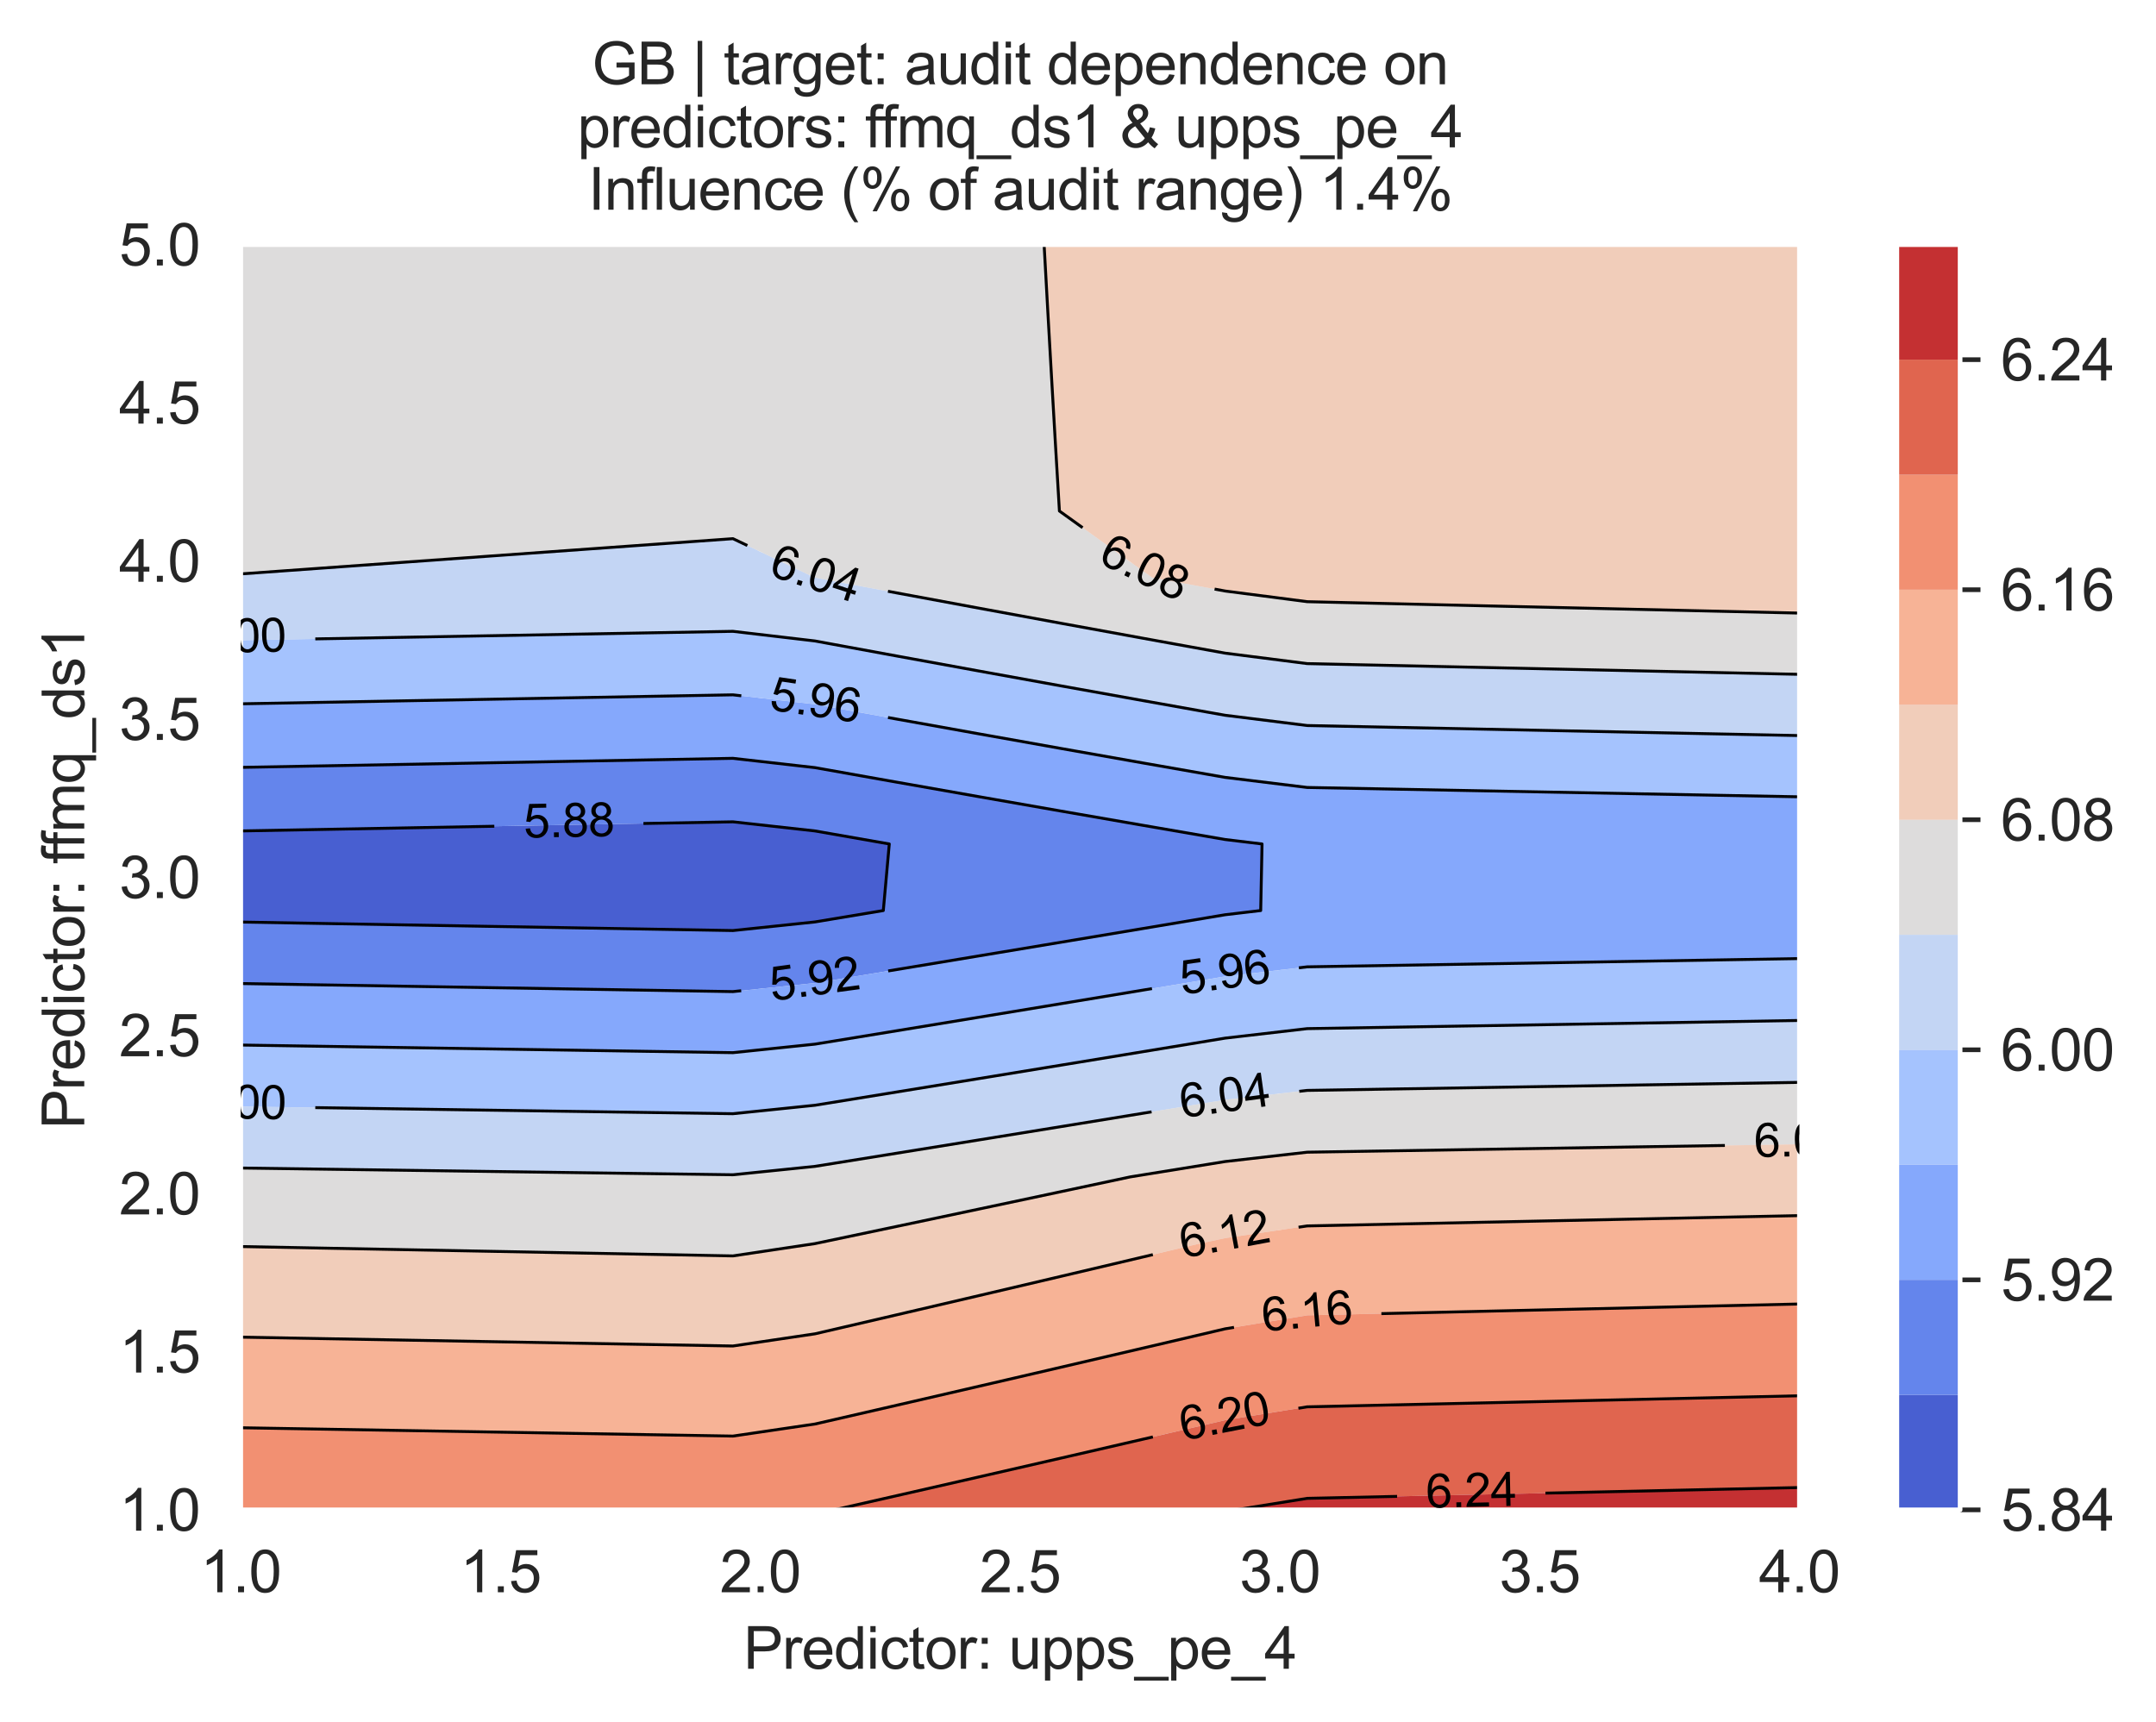 <?xml version="1.0" encoding="utf-8" standalone="no"?>
<!DOCTYPE svg PUBLIC "-//W3C//DTD SVG 1.1//EN"
  "http://www.w3.org/Graphics/SVG/1.1/DTD/svg11.dtd">
<svg xmlns:xlink="http://www.w3.org/1999/xlink" width="370.48pt" height="295.974pt" viewBox="0 0 370.48 295.974" xmlns="http://www.w3.org/2000/svg" version="1.1">
 <defs>
  <style type="text/css">*{stroke-linejoin: round; stroke-linecap: butt}</style>
 </defs>
 <g id="figure_1">
  <g id="patch_1">
   <path d="M 0 295.974 
L 370.48 295.974 
L 370.48 0 
L 0 0 
z
" style="fill: #ffffff"/>
  </g>
  <g id="axes_1">
   <g id="patch_2">
    <path d="M 41.367 259.483 
L 309.207 259.483 
L 309.207 42.043 
L 41.367 42.043 
z
" style="fill: #eaeaf2"/>
   </g>
   <g id="matplotlib.axis_1">
    <g id="xtick_1">
     <g id="line2d_1">
      <path d="M 41.367 259.483 
L 41.367 42.043 
" clip-path="url(#p429d84dc59)" style="fill: none; stroke: #ffffff; stroke-width: 0.8; stroke-linecap: round"/>
     </g>
     <g id="text_1">
      <!-- 1.0 -->
      <g style="fill: #262626" transform="translate(34.417 273.641)scale(0.1 -0.1)">
       <defs>
        <path id="ArialMT-31" d="M 2384 0 
L 1822 0 
L 1822 3584 
Q 1619 3391 1289 3197 
Q 959 3003 697 2906 
L 697 3450 
Q 1169 3672 1522 3987 
Q 1875 4303 2022 4600 
L 2384 4600 
L 2384 0 
z
" transform="scale(0.016)"/>
        <path id="ArialMT-2e" d="M 581 0 
L 581 641 
L 1222 641 
L 1222 0 
L 581 0 
z
" transform="scale(0.016)"/>
        <path id="ArialMT-30" d="M 266 2259 
Q 266 3072 433 3567 
Q 600 4063 929 4331 
Q 1259 4600 1759 4600 
Q 2128 4600 2406 4451 
Q 2684 4303 2865 4023 
Q 3047 3744 3150 3342 
Q 3253 2941 3253 2259 
Q 3253 1453 3087 958 
Q 2922 463 2592 192 
Q 2263 -78 1759 -78 
Q 1097 -78 719 397 
Q 266 969 266 2259 
z
M 844 2259 
Q 844 1131 1108 757 
Q 1372 384 1759 384 
Q 2147 384 2411 759 
Q 2675 1134 2675 2259 
Q 2675 3391 2411 3762 
Q 2147 4134 1753 4134 
Q 1366 4134 1134 3806 
Q 844 3388 844 2259 
z
" transform="scale(0.016)"/>
       </defs>
       <use xlink:href="#ArialMT-31"/>
       <use xlink:href="#ArialMT-2e" x="55.615"/>
       <use xlink:href="#ArialMT-30" x="83.398"/>
      </g>
     </g>
    </g>
    <g id="xtick_2">
     <g id="line2d_2">
      <path d="M 86.007 259.483 
L 86.007 42.043 
" clip-path="url(#p429d84dc59)" style="fill: none; stroke: #ffffff; stroke-width: 0.8; stroke-linecap: round"/>
     </g>
     <g id="text_2">
      <!-- 1.5 -->
      <g style="fill: #262626" transform="translate(79.057 273.641)scale(0.1 -0.1)">
       <defs>
        <path id="ArialMT-35" d="M 266 1200 
L 856 1250 
Q 922 819 1161 601 
Q 1400 384 1738 384 
Q 2144 384 2425 690 
Q 2706 997 2706 1503 
Q 2706 1984 2436 2262 
Q 2166 2541 1728 2541 
Q 1456 2541 1237 2417 
Q 1019 2294 894 2097 
L 366 2166 
L 809 4519 
L 3088 4519 
L 3088 3981 
L 1259 3981 
L 1013 2750 
Q 1425 3038 1878 3038 
Q 2478 3038 2890 2622 
Q 3303 2206 3303 1553 
Q 3303 931 2941 478 
Q 2500 -78 1738 -78 
Q 1113 -78 717 272 
Q 322 622 266 1200 
z
" transform="scale(0.016)"/>
       </defs>
       <use xlink:href="#ArialMT-31"/>
       <use xlink:href="#ArialMT-2e" x="55.615"/>
       <use xlink:href="#ArialMT-35" x="83.398"/>
      </g>
     </g>
    </g>
    <g id="xtick_3">
     <g id="line2d_3">
      <path d="M 130.647 259.483 
L 130.647 42.043 
" clip-path="url(#p429d84dc59)" style="fill: none; stroke: #ffffff; stroke-width: 0.8; stroke-linecap: round"/>
     </g>
     <g id="text_3">
      <!-- 2.0 -->
      <g style="fill: #262626" transform="translate(123.697 273.641)scale(0.1 -0.1)">
       <defs>
        <path id="ArialMT-32" d="M 3222 541 
L 3222 0 
L 194 0 
Q 188 203 259 391 
Q 375 700 629 1000 
Q 884 1300 1366 1694 
Q 2113 2306 2375 2664 
Q 2638 3022 2638 3341 
Q 2638 3675 2398 3904 
Q 2159 4134 1775 4134 
Q 1369 4134 1125 3890 
Q 881 3647 878 3216 
L 300 3275 
Q 359 3922 746 4261 
Q 1134 4600 1788 4600 
Q 2447 4600 2831 4234 
Q 3216 3869 3216 3328 
Q 3216 3053 3103 2787 
Q 2991 2522 2730 2228 
Q 2469 1934 1863 1422 
Q 1356 997 1212 845 
Q 1069 694 975 541 
L 3222 541 
z
" transform="scale(0.016)"/>
       </defs>
       <use xlink:href="#ArialMT-32"/>
       <use xlink:href="#ArialMT-2e" x="55.615"/>
       <use xlink:href="#ArialMT-30" x="83.398"/>
      </g>
     </g>
    </g>
    <g id="xtick_4">
     <g id="line2d_4">
      <path d="M 175.287 259.483 
L 175.287 42.043 
" clip-path="url(#p429d84dc59)" style="fill: none; stroke: #ffffff; stroke-width: 0.8; stroke-linecap: round"/>
     </g>
     <g id="text_4">
      <!-- 2.5 -->
      <g style="fill: #262626" transform="translate(168.337 273.641)scale(0.1 -0.1)">
       <use xlink:href="#ArialMT-32"/>
       <use xlink:href="#ArialMT-2e" x="55.615"/>
       <use xlink:href="#ArialMT-35" x="83.398"/>
      </g>
     </g>
    </g>
    <g id="xtick_5">
     <g id="line2d_5">
      <path d="M 219.927 259.483 
L 219.927 42.043 
" clip-path="url(#p429d84dc59)" style="fill: none; stroke: #ffffff; stroke-width: 0.8; stroke-linecap: round"/>
     </g>
     <g id="text_5">
      <!-- 3.0 -->
      <g style="fill: #262626" transform="translate(212.977 273.641)scale(0.1 -0.1)">
       <defs>
        <path id="ArialMT-33" d="M 269 1209 
L 831 1284 
Q 928 806 1161 595 
Q 1394 384 1728 384 
Q 2125 384 2398 659 
Q 2672 934 2672 1341 
Q 2672 1728 2419 1979 
Q 2166 2231 1775 2231 
Q 1616 2231 1378 2169 
L 1441 2663 
Q 1497 2656 1531 2656 
Q 1891 2656 2178 2843 
Q 2466 3031 2466 3422 
Q 2466 3731 2256 3934 
Q 2047 4138 1716 4138 
Q 1388 4138 1169 3931 
Q 950 3725 888 3313 
L 325 3413 
Q 428 3978 793 4289 
Q 1159 4600 1703 4600 
Q 2078 4600 2393 4439 
Q 2709 4278 2876 4000 
Q 3044 3722 3044 3409 
Q 3044 3113 2884 2869 
Q 2725 2625 2413 2481 
Q 2819 2388 3044 2092 
Q 3269 1797 3269 1353 
Q 3269 753 2831 336 
Q 2394 -81 1725 -81 
Q 1122 -81 723 278 
Q 325 638 269 1209 
z
" transform="scale(0.016)"/>
       </defs>
       <use xlink:href="#ArialMT-33"/>
       <use xlink:href="#ArialMT-2e" x="55.615"/>
       <use xlink:href="#ArialMT-30" x="83.398"/>
      </g>
     </g>
    </g>
    <g id="xtick_6">
     <g id="line2d_6">
      <path d="M 264.567 259.483 
L 264.567 42.043 
" clip-path="url(#p429d84dc59)" style="fill: none; stroke: #ffffff; stroke-width: 0.8; stroke-linecap: round"/>
     </g>
     <g id="text_6">
      <!-- 3.5 -->
      <g style="fill: #262626" transform="translate(257.617 273.641)scale(0.1 -0.1)">
       <use xlink:href="#ArialMT-33"/>
       <use xlink:href="#ArialMT-2e" x="55.615"/>
       <use xlink:href="#ArialMT-35" x="83.398"/>
      </g>
     </g>
    </g>
    <g id="xtick_7">
     <g id="line2d_7">
      <path d="M 309.207 259.483 
L 309.207 42.043 
" clip-path="url(#p429d84dc59)" style="fill: none; stroke: #ffffff; stroke-width: 0.8; stroke-linecap: round"/>
     </g>
     <g id="text_7">
      <!-- 4.0 -->
      <g style="fill: #262626" transform="translate(302.257 273.641)scale(0.1 -0.1)">
       <defs>
        <path id="ArialMT-34" d="M 2069 0 
L 2069 1097 
L 81 1097 
L 81 1613 
L 2172 4581 
L 2631 4581 
L 2631 1613 
L 3250 1613 
L 3250 1097 
L 2631 1097 
L 2631 0 
L 2069 0 
z
M 2069 1613 
L 2069 3678 
L 634 1613 
L 2069 1613 
z
" transform="scale(0.016)"/>
       </defs>
       <use xlink:href="#ArialMT-34"/>
       <use xlink:href="#ArialMT-2e" x="55.615"/>
       <use xlink:href="#ArialMT-30" x="83.398"/>
      </g>
     </g>
    </g>
    <g id="text_8">
     <!-- Predictor: upps_pe_4 -->
     <g style="fill: #262626" transform="translate(127.759 286.786)scale(0.1 -0.1)">
      <defs>
       <path id="ArialMT-50" d="M 494 0 
L 494 4581 
L 2222 4581 
Q 2678 4581 2919 4538 
Q 3256 4481 3484 4323 
Q 3713 4166 3852 3881 
Q 3991 3597 3991 3256 
Q 3991 2672 3619 2267 
Q 3247 1863 2275 1863 
L 1100 1863 
L 1100 0 
L 494 0 
z
M 1100 2403 
L 2284 2403 
Q 2872 2403 3119 2622 
Q 3366 2841 3366 3238 
Q 3366 3525 3220 3729 
Q 3075 3934 2838 4000 
Q 2684 4041 2272 4041 
L 1100 4041 
L 1100 2403 
z
" transform="scale(0.016)"/>
       <path id="ArialMT-72" d="M 416 0 
L 416 3319 
L 922 3319 
L 922 2816 
Q 1116 3169 1280 3281 
Q 1444 3394 1641 3394 
Q 1925 3394 2219 3213 
L 2025 2691 
Q 1819 2813 1613 2813 
Q 1428 2813 1281 2702 
Q 1134 2591 1072 2394 
Q 978 2094 978 1738 
L 978 0 
L 416 0 
z
" transform="scale(0.016)"/>
       <path id="ArialMT-65" d="M 2694 1069 
L 3275 997 
Q 3138 488 2766 206 
Q 2394 -75 1816 -75 
Q 1088 -75 661 373 
Q 234 822 234 1631 
Q 234 2469 665 2931 
Q 1097 3394 1784 3394 
Q 2450 3394 2872 2941 
Q 3294 2488 3294 1666 
Q 3294 1616 3291 1516 
L 816 1516 
Q 847 969 1125 678 
Q 1403 388 1819 388 
Q 2128 388 2347 550 
Q 2566 713 2694 1069 
z
M 847 1978 
L 2700 1978 
Q 2663 2397 2488 2606 
Q 2219 2931 1791 2931 
Q 1403 2931 1139 2672 
Q 875 2413 847 1978 
z
" transform="scale(0.016)"/>
       <path id="ArialMT-64" d="M 2575 0 
L 2575 419 
Q 2259 -75 1647 -75 
Q 1250 -75 917 144 
Q 584 363 401 755 
Q 219 1147 219 1656 
Q 219 2153 384 2558 
Q 550 2963 881 3178 
Q 1213 3394 1622 3394 
Q 1922 3394 2156 3267 
Q 2391 3141 2538 2938 
L 2538 4581 
L 3097 4581 
L 3097 0 
L 2575 0 
z
M 797 1656 
Q 797 1019 1065 703 
Q 1334 388 1700 388 
Q 2069 388 2326 689 
Q 2584 991 2584 1609 
Q 2584 2291 2321 2609 
Q 2059 2928 1675 2928 
Q 1300 2928 1048 2622 
Q 797 2316 797 1656 
z
" transform="scale(0.016)"/>
       <path id="ArialMT-69" d="M 425 3934 
L 425 4581 
L 988 4581 
L 988 3934 
L 425 3934 
z
M 425 0 
L 425 3319 
L 988 3319 
L 988 0 
L 425 0 
z
" transform="scale(0.016)"/>
       <path id="ArialMT-63" d="M 2588 1216 
L 3141 1144 
Q 3050 572 2676 248 
Q 2303 -75 1759 -75 
Q 1078 -75 664 370 
Q 250 816 250 1647 
Q 250 2184 428 2587 
Q 606 2991 970 3192 
Q 1334 3394 1763 3394 
Q 2303 3394 2647 3120 
Q 2991 2847 3088 2344 
L 2541 2259 
Q 2463 2594 2264 2762 
Q 2066 2931 1784 2931 
Q 1359 2931 1093 2626 
Q 828 2322 828 1663 
Q 828 994 1084 691 
Q 1341 388 1753 388 
Q 2084 388 2306 591 
Q 2528 794 2588 1216 
z
" transform="scale(0.016)"/>
       <path id="ArialMT-74" d="M 1650 503 
L 1731 6 
Q 1494 -44 1306 -44 
Q 1000 -44 831 53 
Q 663 150 594 308 
Q 525 466 525 972 
L 525 2881 
L 113 2881 
L 113 3319 
L 525 3319 
L 525 4141 
L 1084 4478 
L 1084 3319 
L 1650 3319 
L 1650 2881 
L 1084 2881 
L 1084 941 
Q 1084 700 1114 631 
Q 1144 563 1211 522 
Q 1278 481 1403 481 
Q 1497 481 1650 503 
z
" transform="scale(0.016)"/>
       <path id="ArialMT-6f" d="M 213 1659 
Q 213 2581 725 3025 
Q 1153 3394 1769 3394 
Q 2453 3394 2887 2945 
Q 3322 2497 3322 1706 
Q 3322 1066 3130 698 
Q 2938 331 2570 128 
Q 2203 -75 1769 -75 
Q 1072 -75 642 372 
Q 213 819 213 1659 
z
M 791 1659 
Q 791 1022 1069 705 
Q 1347 388 1769 388 
Q 2188 388 2466 706 
Q 2744 1025 2744 1678 
Q 2744 2294 2464 2611 
Q 2184 2928 1769 2928 
Q 1347 2928 1069 2612 
Q 791 2297 791 1659 
z
" transform="scale(0.016)"/>
       <path id="ArialMT-3a" d="M 578 2678 
L 578 3319 
L 1219 3319 
L 1219 2678 
L 578 2678 
z
M 578 0 
L 578 641 
L 1219 641 
L 1219 0 
L 578 0 
z
" transform="scale(0.016)"/>
       <path id="ArialMT-20" transform="scale(0.016)"/>
       <path id="ArialMT-75" d="M 2597 0 
L 2597 488 
Q 2209 -75 1544 -75 
Q 1250 -75 995 37 
Q 741 150 617 320 
Q 494 491 444 738 
Q 409 903 409 1263 
L 409 3319 
L 972 3319 
L 972 1478 
Q 972 1038 1006 884 
Q 1059 663 1231 536 
Q 1403 409 1656 409 
Q 1909 409 2131 539 
Q 2353 669 2445 892 
Q 2538 1116 2538 1541 
L 2538 3319 
L 3100 3319 
L 3100 0 
L 2597 0 
z
" transform="scale(0.016)"/>
       <path id="ArialMT-70" d="M 422 -1272 
L 422 3319 
L 934 3319 
L 934 2888 
Q 1116 3141 1344 3267 
Q 1572 3394 1897 3394 
Q 2322 3394 2647 3175 
Q 2972 2956 3137 2557 
Q 3303 2159 3303 1684 
Q 3303 1175 3120 767 
Q 2938 359 2589 142 
Q 2241 -75 1856 -75 
Q 1575 -75 1351 44 
Q 1128 163 984 344 
L 984 -1272 
L 422 -1272 
z
M 931 1641 
Q 931 1000 1190 694 
Q 1450 388 1819 388 
Q 2194 388 2461 705 
Q 2728 1022 2728 1688 
Q 2728 2322 2467 2637 
Q 2206 2953 1844 2953 
Q 1484 2953 1207 2617 
Q 931 2281 931 1641 
z
" transform="scale(0.016)"/>
       <path id="ArialMT-73" d="M 197 991 
L 753 1078 
Q 800 744 1014 566 
Q 1228 388 1613 388 
Q 2000 388 2187 545 
Q 2375 703 2375 916 
Q 2375 1106 2209 1216 
Q 2094 1291 1634 1406 
Q 1016 1563 777 1677 
Q 538 1791 414 1992 
Q 291 2194 291 2438 
Q 291 2659 392 2848 
Q 494 3038 669 3163 
Q 800 3259 1026 3326 
Q 1253 3394 1513 3394 
Q 1903 3394 2198 3281 
Q 2494 3169 2634 2976 
Q 2775 2784 2828 2463 
L 2278 2388 
Q 2241 2644 2061 2787 
Q 1881 2931 1553 2931 
Q 1166 2931 1000 2803 
Q 834 2675 834 2503 
Q 834 2394 903 2306 
Q 972 2216 1119 2156 
Q 1203 2125 1616 2013 
Q 2213 1853 2448 1751 
Q 2684 1650 2818 1456 
Q 2953 1263 2953 975 
Q 2953 694 2789 445 
Q 2625 197 2315 61 
Q 2006 -75 1616 -75 
Q 969 -75 630 194 
Q 291 463 197 991 
z
" transform="scale(0.016)"/>
       <path id="ArialMT-5f" d="M -97 -1272 
L -97 -866 
L 3631 -866 
L 3631 -1272 
L -97 -1272 
z
" transform="scale(0.016)"/>
      </defs>
      <use xlink:href="#ArialMT-50"/>
      <use xlink:href="#ArialMT-72" x="66.699"/>
      <use xlink:href="#ArialMT-65" x="100"/>
      <use xlink:href="#ArialMT-64" x="155.615"/>
      <use xlink:href="#ArialMT-69" x="211.23"/>
      <use xlink:href="#ArialMT-63" x="233.447"/>
      <use xlink:href="#ArialMT-74" x="283.447"/>
      <use xlink:href="#ArialMT-6f" x="311.23"/>
      <use xlink:href="#ArialMT-72" x="366.846"/>
      <use xlink:href="#ArialMT-3a" x="400.146"/>
      <use xlink:href="#ArialMT-20" x="427.93"/>
      <use xlink:href="#ArialMT-75" x="455.713"/>
      <use xlink:href="#ArialMT-70" x="511.328"/>
      <use xlink:href="#ArialMT-70" x="566.943"/>
      <use xlink:href="#ArialMT-73" x="622.559"/>
      <use xlink:href="#ArialMT-5f" x="672.559"/>
      <use xlink:href="#ArialMT-70" x="728.174"/>
      <use xlink:href="#ArialMT-65" x="783.789"/>
      <use xlink:href="#ArialMT-5f" x="839.404"/>
      <use xlink:href="#ArialMT-34" x="895.02"/>
     </g>
    </g>
   </g>
   <g id="matplotlib.axis_2">
    <g id="ytick_1">
     <g id="line2d_8">
      <path d="M 41.367 259.483 
L 309.207 259.483 
" clip-path="url(#p429d84dc59)" style="fill: none; stroke: #ffffff; stroke-width: 0.8; stroke-linecap: round"/>
     </g>
     <g id="text_9">
      <!-- 1.0 -->
      <g style="fill: #262626" transform="translate(20.467 263.062)scale(0.1 -0.1)">
       <use xlink:href="#ArialMT-31"/>
       <use xlink:href="#ArialMT-2e" x="55.615"/>
       <use xlink:href="#ArialMT-30" x="83.398"/>
      </g>
     </g>
    </g>
    <g id="ytick_2">
     <g id="line2d_9">
      <path d="M 41.367 232.303 
L 309.207 232.303 
" clip-path="url(#p429d84dc59)" style="fill: none; stroke: #ffffff; stroke-width: 0.8; stroke-linecap: round"/>
     </g>
     <g id="text_10">
      <!-- 1.5 -->
      <g style="fill: #262626" transform="translate(20.467 235.882)scale(0.1 -0.1)">
       <use xlink:href="#ArialMT-31"/>
       <use xlink:href="#ArialMT-2e" x="55.615"/>
       <use xlink:href="#ArialMT-35" x="83.398"/>
      </g>
     </g>
    </g>
    <g id="ytick_3">
     <g id="line2d_10">
      <path d="M 41.367 205.123 
L 309.207 205.123 
" clip-path="url(#p429d84dc59)" style="fill: none; stroke: #ffffff; stroke-width: 0.8; stroke-linecap: round"/>
     </g>
     <g id="text_11">
      <!-- 2.0 -->
      <g style="fill: #262626" transform="translate(20.467 208.702)scale(0.1 -0.1)">
       <use xlink:href="#ArialMT-32"/>
       <use xlink:href="#ArialMT-2e" x="55.615"/>
       <use xlink:href="#ArialMT-30" x="83.398"/>
      </g>
     </g>
    </g>
    <g id="ytick_4">
     <g id="line2d_11">
      <path d="M 41.367 177.943 
L 309.207 177.943 
" clip-path="url(#p429d84dc59)" style="fill: none; stroke: #ffffff; stroke-width: 0.8; stroke-linecap: round"/>
     </g>
     <g id="text_12">
      <!-- 2.5 -->
      <g style="fill: #262626" transform="translate(20.467 181.522)scale(0.1 -0.1)">
       <use xlink:href="#ArialMT-32"/>
       <use xlink:href="#ArialMT-2e" x="55.615"/>
       <use xlink:href="#ArialMT-35" x="83.398"/>
      </g>
     </g>
    </g>
    <g id="ytick_5">
     <g id="line2d_12">
      <path d="M 41.367 150.763 
L 309.207 150.763 
" clip-path="url(#p429d84dc59)" style="fill: none; stroke: #ffffff; stroke-width: 0.8; stroke-linecap: round"/>
     </g>
     <g id="text_13">
      <!-- 3.0 -->
      <g style="fill: #262626" transform="translate(20.467 154.342)scale(0.1 -0.1)">
       <use xlink:href="#ArialMT-33"/>
       <use xlink:href="#ArialMT-2e" x="55.615"/>
       <use xlink:href="#ArialMT-30" x="83.398"/>
      </g>
     </g>
    </g>
    <g id="ytick_6">
     <g id="line2d_13">
      <path d="M 41.367 123.583 
L 309.207 123.583 
" clip-path="url(#p429d84dc59)" style="fill: none; stroke: #ffffff; stroke-width: 0.8; stroke-linecap: round"/>
     </g>
     <g id="text_14">
      <!-- 3.5 -->
      <g style="fill: #262626" transform="translate(20.467 127.162)scale(0.1 -0.1)">
       <use xlink:href="#ArialMT-33"/>
       <use xlink:href="#ArialMT-2e" x="55.615"/>
       <use xlink:href="#ArialMT-35" x="83.398"/>
      </g>
     </g>
    </g>
    <g id="ytick_7">
     <g id="line2d_14">
      <path d="M 41.367 96.403 
L 309.207 96.403 
" clip-path="url(#p429d84dc59)" style="fill: none; stroke: #ffffff; stroke-width: 0.8; stroke-linecap: round"/>
     </g>
     <g id="text_15">
      <!-- 4.0 -->
      <g style="fill: #262626" transform="translate(20.467 99.982)scale(0.1 -0.1)">
       <use xlink:href="#ArialMT-34"/>
       <use xlink:href="#ArialMT-2e" x="55.615"/>
       <use xlink:href="#ArialMT-30" x="83.398"/>
      </g>
     </g>
    </g>
    <g id="ytick_8">
     <g id="line2d_15">
      <path d="M 41.367 69.223 
L 309.207 69.223 
" clip-path="url(#p429d84dc59)" style="fill: none; stroke: #ffffff; stroke-width: 0.8; stroke-linecap: round"/>
     </g>
     <g id="text_16">
      <!-- 4.5 -->
      <g style="fill: #262626" transform="translate(20.467 72.802)scale(0.1 -0.1)">
       <use xlink:href="#ArialMT-34"/>
       <use xlink:href="#ArialMT-2e" x="55.615"/>
       <use xlink:href="#ArialMT-35" x="83.398"/>
      </g>
     </g>
    </g>
    <g id="ytick_9">
     <g id="line2d_16">
      <path d="M 41.367 42.043 
L 309.207 42.043 
" clip-path="url(#p429d84dc59)" style="fill: none; stroke: #ffffff; stroke-width: 0.8; stroke-linecap: round"/>
     </g>
     <g id="text_17">
      <!-- 5.0 -->
      <g style="fill: #262626" transform="translate(20.467 45.622)scale(0.1 -0.1)">
       <use xlink:href="#ArialMT-35"/>
       <use xlink:href="#ArialMT-2e" x="55.615"/>
       <use xlink:href="#ArialMT-30" x="83.398"/>
      </g>
     </g>
    </g>
    <g id="text_18">
     <!-- Predictor: ffmq_ds1 -->
     <g style="fill: #262626" transform="translate(14.48 194.025)rotate(-90)scale(0.1 -0.1)">
      <defs>
       <path id="ArialMT-66" d="M 556 0 
L 556 2881 
L 59 2881 
L 59 3319 
L 556 3319 
L 556 3672 
Q 556 4006 616 4169 
Q 697 4388 901 4523 
Q 1106 4659 1475 4659 
Q 1713 4659 2000 4603 
L 1916 4113 
Q 1741 4144 1584 4144 
Q 1328 4144 1222 4034 
Q 1116 3925 1116 3625 
L 1116 3319 
L 1763 3319 
L 1763 2881 
L 1116 2881 
L 1116 0 
L 556 0 
z
" transform="scale(0.016)"/>
       <path id="ArialMT-6d" d="M 422 0 
L 422 3319 
L 925 3319 
L 925 2853 
Q 1081 3097 1340 3245 
Q 1600 3394 1931 3394 
Q 2300 3394 2536 3241 
Q 2772 3088 2869 2813 
Q 3263 3394 3894 3394 
Q 4388 3394 4653 3120 
Q 4919 2847 4919 2278 
L 4919 0 
L 4359 0 
L 4359 2091 
Q 4359 2428 4304 2576 
Q 4250 2725 4106 2815 
Q 3963 2906 3769 2906 
Q 3419 2906 3187 2673 
Q 2956 2441 2956 1928 
L 2956 0 
L 2394 0 
L 2394 2156 
Q 2394 2531 2256 2718 
Q 2119 2906 1806 2906 
Q 1569 2906 1367 2781 
Q 1166 2656 1075 2415 
Q 984 2175 984 1722 
L 984 0 
L 422 0 
z
" transform="scale(0.016)"/>
       <path id="ArialMT-71" d="M 2538 -1272 
L 2538 353 
Q 2406 169 2170 47 
Q 1934 -75 1669 -75 
Q 1078 -75 651 397 
Q 225 869 225 1691 
Q 225 2191 398 2587 
Q 572 2984 901 3189 
Q 1231 3394 1625 3394 
Q 2241 3394 2594 2875 
L 2594 3319 
L 3100 3319 
L 3100 -1272 
L 2538 -1272 
z
M 803 1669 
Q 803 1028 1072 708 
Q 1341 388 1716 388 
Q 2075 388 2334 692 
Q 2594 997 2594 1619 
Q 2594 2281 2320 2615 
Q 2047 2950 1678 2950 
Q 1313 2950 1058 2639 
Q 803 2328 803 1669 
z
" transform="scale(0.016)"/>
      </defs>
      <use xlink:href="#ArialMT-50"/>
      <use xlink:href="#ArialMT-72" x="66.699"/>
      <use xlink:href="#ArialMT-65" x="100"/>
      <use xlink:href="#ArialMT-64" x="155.615"/>
      <use xlink:href="#ArialMT-69" x="211.23"/>
      <use xlink:href="#ArialMT-63" x="233.447"/>
      <use xlink:href="#ArialMT-74" x="283.447"/>
      <use xlink:href="#ArialMT-6f" x="311.23"/>
      <use xlink:href="#ArialMT-72" x="366.846"/>
      <use xlink:href="#ArialMT-3a" x="400.146"/>
      <use xlink:href="#ArialMT-20" x="427.93"/>
      <use xlink:href="#ArialMT-66" x="455.713"/>
      <use xlink:href="#ArialMT-66" x="481.746"/>
      <use xlink:href="#ArialMT-6d" x="509.529"/>
      <use xlink:href="#ArialMT-71" x="592.83"/>
      <use xlink:href="#ArialMT-5f" x="648.445"/>
      <use xlink:href="#ArialMT-64" x="704.061"/>
      <use xlink:href="#ArialMT-73" x="759.676"/>
      <use xlink:href="#ArialMT-31" x="809.676"/>
     </g>
    </g>
   </g>
   <g id="PathCollection_1">
    <path d="M 55.464 158.706 
L 69.561 158.951 
L 83.658 159.195 
L 97.755 159.438 
L 111.851 159.681 
L 125.948 159.923 
L 140.045 158.442 
L 151.785 156.485 
L 152.813 145.041 
L 140.045 142.805 
L 125.948 141.237 
L 111.851 141.498 
L 97.755 141.759 
L 83.658 142.021 
L 69.561 142.282 
L 55.464 142.544 
L 41.367 142.805 
L 41.367 145.041 
L 41.367 156.485 
L 41.367 158.461 
z
" clip-path="url(#p429d84dc59)" style="fill: #485fd1"/>
   </g>
   <g id="PathCollection_2">
    <path d="M 55.464 169.262 
L 69.561 169.494 
L 83.658 169.725 
L 97.755 169.956 
L 111.851 170.186 
L 125.948 170.415 
L 140.045 168.943 
L 146.187 167.929 
L 154.142 166.614 
L 168.239 164.275 
L 182.336 161.927 
L 196.432 159.57 
L 210.529 157.205 
L 216.634 156.485 
L 216.866 145.041 
L 210.529 144.277 
L 196.432 141.844 
L 182.336 139.392 
L 168.239 136.921 
L 154.142 134.431 
L 149.442 133.597 
L 140.045 131.922 
L 125.948 130.324 
L 111.851 130.584 
L 97.755 130.843 
L 83.658 131.102 
L 69.561 131.361 
L 55.464 131.621 
L 41.367 131.88 
L 41.367 133.597 
L 41.367 142.805 
L 55.464 142.544 
L 69.561 142.282 
L 83.658 142.021 
L 97.755 141.759 
L 111.851 141.498 
L 125.948 141.237 
L 140.045 142.805 
L 152.813 145.041 
L 151.785 156.485 
L 140.045 158.442 
L 125.948 159.923 
L 111.851 159.681 
L 97.755 159.438 
L 83.658 159.195 
L 69.561 158.951 
L 55.464 158.706 
L 41.367 158.461 
L 41.367 167.929 
L 41.367 169.03 
z
" clip-path="url(#p429d84dc59)" style="fill: #6485ec"/>
   </g>
   <g id="PathCollection_3">
    <path d="M 55.464 179.817 
L 69.561 180.037 
L 83.658 180.255 
L 97.755 180.473 
L 111.851 180.691 
L 125.948 180.908 
L 140.045 179.445 
L 140.483 179.374 
L 154.142 177.136 
L 168.239 174.817 
L 182.336 172.49 
L 196.432 170.153 
L 209.8 167.929 
L 210.529 167.808 
L 224.626 166.16 
L 238.723 165.923 
L 252.82 165.686 
L 266.917 165.449 
L 281.014 165.212 
L 295.11 164.974 
L 309.207 164.737 
L 309.207 156.485 
L 309.207 145.041 
L 309.207 136.938 
L 295.11 136.673 
L 281.014 136.406 
L 266.917 136.139 
L 252.82 135.871 
L 238.723 135.601 
L 224.626 135.331 
L 210.529 133.601 
L 210.503 133.597 
L 196.432 131.127 
L 182.336 128.634 
L 168.239 126.122 
L 154.142 123.59 
L 146.188 122.153 
L 140.045 121.038 
L 125.948 119.412 
L 111.851 119.669 
L 97.755 119.926 
L 83.658 120.183 
L 69.561 120.441 
L 55.464 120.698 
L 41.367 120.956 
L 41.367 122.153 
L 41.367 131.88 
L 55.464 131.621 
L 69.561 131.361 
L 83.658 131.102 
L 97.755 130.843 
L 111.851 130.584 
L 125.948 130.324 
L 140.045 131.922 
L 149.442 133.597 
L 154.142 134.431 
L 168.239 136.921 
L 182.336 139.392 
L 196.432 141.844 
L 210.529 144.277 
L 216.866 145.041 
L 216.634 156.485 
L 210.529 157.205 
L 196.432 159.57 
L 182.336 161.927 
L 168.239 164.275 
L 154.142 166.614 
L 146.187 167.929 
L 140.045 168.943 
L 125.948 170.415 
L 111.851 170.186 
L 97.755 169.956 
L 83.658 169.725 
L 69.561 169.494 
L 55.464 169.262 
L 41.367 169.03 
L 41.367 179.374 
L 41.367 179.598 
z
" clip-path="url(#p429d84dc59)" style="fill: #85a8fc"/>
   </g>
   <g id="PathCollection_4">
    <path d="M 97.755 190.991 
L 111.851 191.196 
L 125.948 191.4 
L 131.602 190.818 
L 140.045 189.947 
L 154.142 187.658 
L 168.239 185.359 
L 182.336 183.052 
L 196.432 180.736 
L 204.7 179.374 
L 210.529 178.411 
L 224.626 176.778 
L 238.723 176.545 
L 252.82 176.311 
L 266.917 176.077 
L 281.014 175.843 
L 295.11 175.609 
L 309.207 175.375 
L 309.207 167.929 
L 309.207 164.737 
L 295.11 164.974 
L 281.014 165.212 
L 266.917 165.449 
L 252.82 165.686 
L 238.723 165.923 
L 224.626 166.16 
L 210.529 167.808 
L 209.8 167.929 
L 196.432 170.153 
L 182.336 172.49 
L 168.239 174.817 
L 154.142 177.136 
L 140.483 179.374 
L 140.045 179.445 
L 125.948 180.908 
L 111.851 180.691 
L 97.755 180.473 
L 83.658 180.255 
L 69.561 180.037 
L 55.464 179.817 
L 41.367 179.598 
L 41.367 190.166 
L 55.464 190.373 
L 69.561 190.58 
L 83.658 190.786 
L 85.876 190.818 
z
" clip-path="url(#p429d84dc59)" style="fill: #a5c3fe"/>
    <path d="M 210.529 133.601 
L 224.626 135.331 
L 238.723 135.601 
L 252.82 135.871 
L 266.917 136.139 
L 281.014 136.406 
L 295.11 136.673 
L 309.207 136.938 
L 309.207 133.597 
L 309.207 126.414 
L 295.11 126.129 
L 281.014 125.843 
L 266.917 125.556 
L 252.82 125.268 
L 238.723 124.979 
L 224.626 124.688 
L 210.529 122.925 
L 206.187 122.153 
L 196.432 120.41 
L 182.336 117.876 
L 168.239 115.322 
L 154.142 112.748 
L 143.046 110.708 
L 140.045 110.155 
L 125.948 108.499 
L 111.851 108.754 
L 97.755 109.009 
L 83.658 109.265 
L 69.561 109.52 
L 55.464 109.775 
L 41.367 110.031 
L 41.367 110.708 
L 41.367 120.956 
L 55.464 120.698 
L 69.561 120.441 
L 83.658 120.183 
L 97.755 119.926 
L 111.851 119.669 
L 125.948 119.412 
L 140.045 121.038 
L 146.188 122.153 
L 154.142 123.59 
L 168.239 126.122 
L 182.336 128.634 
L 196.432 131.127 
L 210.503 133.597 
z
" clip-path="url(#p429d84dc59)" style="fill: #a5c3fe"/>
   </g>
   <g id="PathCollection_5">
    <path d="M 55.464 200.929 
L 69.561 201.122 
L 83.658 201.316 
L 97.755 201.509 
L 111.851 201.701 
L 125.948 201.893 
L 140.045 200.449 
L 154.142 198.18 
L 168.239 195.901 
L 182.336 193.615 
L 196.432 191.319 
L 199.502 190.818 
L 210.529 189.014 
L 224.626 187.396 
L 238.723 187.166 
L 252.82 186.936 
L 266.917 186.705 
L 281.014 186.474 
L 295.11 186.243 
L 309.207 186.012 
L 309.207 179.374 
L 309.207 175.375 
L 295.11 175.609 
L 281.014 175.843 
L 266.917 176.077 
L 252.82 176.311 
L 238.723 176.545 
L 224.626 176.778 
L 210.529 178.411 
L 204.7 179.374 
L 196.432 180.736 
L 182.336 183.052 
L 168.239 185.359 
L 154.142 187.658 
L 140.045 189.947 
L 131.602 190.818 
L 125.948 191.4 
L 111.851 191.196 
L 97.755 190.991 
L 85.876 190.818 
L 83.658 190.786 
L 69.561 190.58 
L 55.464 190.373 
L 41.367 190.166 
L 41.367 190.818 
L 41.367 200.734 
z
" clip-path="url(#p429d84dc59)" style="fill: #c3d5f4"/>
    <path d="M 210.529 122.925 
L 224.626 124.688 
L 238.723 124.979 
L 252.82 125.268 
L 266.917 125.556 
L 281.014 125.843 
L 295.11 126.129 
L 309.207 126.414 
L 309.207 122.153 
L 309.207 115.889 
L 295.11 115.585 
L 281.014 115.279 
L 266.917 114.973 
L 252.82 114.665 
L 238.723 114.356 
L 224.626 114.046 
L 210.529 112.249 
L 202.019 110.708 
L 196.432 109.693 
L 182.336 107.118 
L 168.239 104.522 
L 154.142 101.907 
L 140.045 99.271 
L 139.988 99.264 
L 125.948 92.573 
L 111.851 93.584 
L 97.755 94.594 
L 83.658 95.604 
L 69.561 96.615 
L 55.464 97.624 
L 41.367 98.634 
L 41.367 99.264 
L 41.367 110.031 
L 55.464 109.775 
L 69.561 109.52 
L 83.658 109.265 
L 97.755 109.009 
L 111.851 108.754 
L 125.948 108.499 
L 140.045 110.155 
L 143.046 110.708 
L 154.142 112.748 
L 168.239 115.322 
L 182.336 117.876 
L 196.432 120.41 
L 206.187 122.153 
z
" clip-path="url(#p429d84dc59)" style="fill: #c3d5f4"/>
   </g>
   <g id="PathCollection_6">
    <path d="M 55.464 214.498 
L 69.561 214.767 
L 83.658 215.036 
L 97.755 215.304 
L 111.851 215.572 
L 125.948 215.839 
L 140.045 213.725 
L 140.127 213.706 
L 154.142 210.76 
L 168.239 207.782 
L 182.336 204.791 
L 194.204 202.262 
L 196.432 201.902 
L 210.529 199.618 
L 224.626 198.014 
L 238.723 197.787 
L 252.82 197.56 
L 266.917 197.333 
L 281.014 197.105 
L 295.11 196.878 
L 309.207 196.65 
L 309.207 190.818 
L 309.207 186.012 
L 295.11 186.243 
L 281.014 186.474 
L 266.917 186.705 
L 252.82 186.936 
L 238.723 187.166 
L 224.626 187.396 
L 210.529 189.014 
L 199.502 190.818 
L 196.432 191.319 
L 182.336 193.615 
L 168.239 195.901 
L 154.142 198.18 
L 140.045 200.449 
L 125.948 201.893 
L 111.851 201.701 
L 97.755 201.509 
L 83.658 201.316 
L 69.561 201.122 
L 55.464 200.929 
L 41.367 200.734 
L 41.367 202.262 
L 41.367 213.706 
L 41.367 214.228 
z
" clip-path="url(#p429d84dc59)" style="fill: #dddcdc"/>
    <path d="M 210.529 112.249 
L 224.626 114.046 
L 238.723 114.356 
L 252.82 114.665 
L 266.917 114.973 
L 281.014 115.279 
L 295.11 115.585 
L 309.207 115.889 
L 309.207 110.708 
L 309.207 105.365 
L 295.11 105.041 
L 281.014 104.716 
L 266.917 104.39 
L 252.82 104.062 
L 238.723 103.733 
L 224.626 103.403 
L 210.529 101.573 
L 197.99 99.264 
L 196.432 98.159 
L 182.336 88.03 
L 182.047 87.82 
L 181.365 76.376 
L 180.7 64.932 
L 180.05 53.487 
L 179.416 42.043 
L 168.239 42.043 
L 154.142 42.043 
L 140.045 42.043 
L 125.948 42.043 
L 111.851 42.043 
L 97.755 42.043 
L 83.658 42.043 
L 69.561 42.043 
L 55.464 42.043 
L 41.367 42.043 
L 41.367 53.487 
L 41.367 64.932 
L 41.367 76.376 
L 41.367 87.82 
L 41.367 98.634 
L 55.464 97.624 
L 69.561 96.615 
L 83.658 95.604 
L 97.755 94.594 
L 111.851 93.584 
L 125.948 92.573 
L 139.988 99.264 
L 140.045 99.271 
L 154.142 101.907 
L 168.239 104.522 
L 182.336 107.118 
L 196.432 109.693 
L 202.019 110.708 
z
" clip-path="url(#p429d84dc59)" style="fill: #dddcdc"/>
   </g>
   <g id="PathCollection_7">
    <path d="M 55.464 230.054 
L 69.561 230.308 
L 83.658 230.562 
L 97.755 230.815 
L 111.851 231.068 
L 125.948 231.32 
L 140.045 229.228 
L 154.142 225.95 
L 157.568 225.15 
L 168.239 222.655 
L 182.336 219.344 
L 196.432 216.016 
L 206.173 213.706 
L 210.529 212.782 
L 224.626 210.685 
L 238.723 210.39 
L 252.82 210.094 
L 266.917 209.799 
L 281.014 209.503 
L 295.11 209.207 
L 309.207 208.911 
L 309.207 202.262 
L 309.207 196.65 
L 295.11 196.878 
L 281.014 197.105 
L 266.917 197.333 
L 252.82 197.56 
L 238.723 197.787 
L 224.626 198.014 
L 210.529 199.618 
L 196.432 201.902 
L 194.204 202.262 
L 182.336 204.791 
L 168.239 207.782 
L 154.142 210.76 
L 140.127 213.706 
L 140.045 213.725 
L 125.948 215.839 
L 111.851 215.572 
L 97.755 215.304 
L 83.658 215.036 
L 69.561 214.767 
L 55.464 214.498 
L 41.367 214.228 
L 41.367 225.15 
L 41.367 229.799 
z
" clip-path="url(#p429d84dc59)" style="fill: #f1cdba"/>
    <path d="M 210.529 101.573 
L 224.626 103.403 
L 238.723 103.733 
L 252.82 104.062 
L 266.917 104.39 
L 281.014 104.716 
L 295.11 105.041 
L 309.207 105.365 
L 309.207 99.264 
L 309.207 87.82 
L 309.207 76.376 
L 309.207 64.932 
L 309.207 53.487 
L 309.207 42.043 
L 295.11 42.043 
L 281.014 42.043 
L 266.917 42.043 
L 252.82 42.043 
L 238.723 42.043 
L 224.626 42.043 
L 210.529 42.043 
L 196.432 42.043 
L 182.336 42.043 
L 179.416 42.043 
L 180.05 53.487 
L 180.7 64.932 
L 181.365 76.376 
L 182.047 87.82 
L 182.336 88.03 
L 196.432 98.159 
L 197.99 99.264 
z
" clip-path="url(#p429d84dc59)" style="fill: #f1cdba"/>
   </g>
   <g id="PathCollection_8">
    <path d="M 55.464 245.61 
L 69.561 245.849 
L 83.658 246.088 
L 97.755 246.326 
L 111.851 246.564 
L 125.948 246.802 
L 140.045 244.73 
L 154.142 241.491 
L 168.239 238.235 
L 175.315 236.595 
L 182.336 234.963 
L 196.432 231.675 
L 210.529 228.369 
L 224.626 226.049 
L 238.723 225.725 
L 252.82 225.401 
L 263.732 225.15 
L 266.917 225.077 
L 281.014 224.753 
L 295.11 224.428 
L 309.207 224.103 
L 309.207 213.706 
L 309.207 208.911 
L 295.11 209.207 
L 281.014 209.503 
L 266.917 209.799 
L 252.82 210.094 
L 238.723 210.39 
L 224.626 210.685 
L 210.529 212.782 
L 206.173 213.706 
L 196.432 216.016 
L 182.336 219.344 
L 168.239 222.655 
L 157.568 225.15 
L 154.142 225.95 
L 140.045 229.228 
L 125.948 231.32 
L 111.851 231.068 
L 97.755 230.815 
L 83.658 230.562 
L 69.561 230.308 
L 55.464 230.054 
L 41.367 229.799 
L 41.367 236.595 
L 41.367 245.37 
z
" clip-path="url(#p429d84dc59)" style="fill: #f7b396"/>
   </g>
   <g id="PathCollection_9">
    <path d="M 55.464 259.483 
L 69.561 259.483 
L 83.658 259.483 
L 97.755 259.483 
L 111.851 259.483 
L 125.948 259.483 
L 140.045 259.483 
L 143.352 259.483 
L 154.142 257.032 
L 168.239 253.815 
L 182.336 250.583 
L 193.378 248.039 
L 196.432 247.334 
L 210.529 244.068 
L 224.626 241.776 
L 238.723 241.46 
L 252.82 241.143 
L 266.917 240.826 
L 281.014 240.509 
L 295.11 240.192 
L 309.207 239.874 
L 309.207 236.595 
L 309.207 225.15 
L 309.207 224.103 
L 295.11 224.428 
L 281.014 224.753 
L 266.917 225.077 
L 263.732 225.15 
L 252.82 225.401 
L 238.723 225.725 
L 224.626 226.049 
L 210.529 228.369 
L 196.432 231.675 
L 182.336 234.963 
L 175.315 236.595 
L 168.239 238.235 
L 154.142 241.491 
L 140.045 244.73 
L 125.948 246.802 
L 111.851 246.564 
L 97.755 246.326 
L 83.658 246.088 
L 69.561 245.849 
L 55.464 245.61 
L 41.367 245.37 
L 41.367 248.039 
L 41.367 259.483 
z
" clip-path="url(#p429d84dc59)" style="fill: #f29072"/>
   </g>
   <g id="PathCollection_10">
    <path d="M 154.142 259.483 
L 168.239 259.483 
L 182.336 259.483 
L 196.432 259.483 
L 210.529 259.483 
L 212.298 259.483 
L 224.626 257.504 
L 238.723 257.195 
L 252.82 256.885 
L 266.917 256.576 
L 281.014 256.266 
L 295.11 255.955 
L 309.207 255.645 
L 309.207 248.039 
L 309.207 239.874 
L 295.11 240.192 
L 281.014 240.509 
L 266.917 240.826 
L 252.82 241.143 
L 238.723 241.46 
L 224.626 241.776 
L 210.529 244.068 
L 196.432 247.334 
L 193.378 248.039 
L 182.336 250.583 
L 168.239 253.815 
L 154.142 257.032 
L 143.352 259.483 
z
" clip-path="url(#p429d84dc59)" style="fill: #e0654f"/>
   </g>
   <g id="PathCollection_11">
    <path d="M 224.626 259.483 
L 238.723 259.483 
L 252.82 259.483 
L 266.917 259.483 
L 281.014 259.483 
L 295.11 259.483 
L 309.207 259.483 
L 309.207 255.645 
L 295.11 255.955 
L 281.014 256.266 
L 266.917 256.576 
L 252.82 256.885 
L 238.723 257.195 
L 224.626 257.504 
L 212.298 259.483 
z
" clip-path="url(#p429d84dc59)" style="fill: #c43032"/>
   </g>
   <g id="PathCollection_12"/>
   <g id="PathCollection_13">
    <path d="M 41.367 142.805 
L 55.464 142.544 
L 69.561 142.282 
L 83.658 142.021 
L 84.944 141.997 
" clip-path="url(#p429d84dc59)" style="fill: none; stroke: #000000; stroke-width: 0.5"/>
    <path d="M 110.565 141.522 
L 111.851 141.498 
L 125.948 141.237 
L 140.045 142.805 
L 152.813 145.041 
L 151.785 156.485 
L 140.045 158.442 
L 125.948 159.923 
L 111.851 159.681 
L 97.755 159.438 
L 83.658 159.195 
L 69.561 158.951 
L 55.464 158.706 
L 41.367 158.461 
" clip-path="url(#p429d84dc59)" style="fill: none; stroke: #000000; stroke-width: 0.5"/>
   </g>
   <g id="PathCollection_14">
    <path d="M 41.367 131.88 
L 55.464 131.621 
L 69.561 131.361 
L 83.658 131.102 
L 97.755 130.843 
L 111.851 130.584 
L 125.948 130.324 
L 140.045 131.922 
L 149.442 133.597 
L 154.142 134.431 
L 168.239 136.921 
L 182.336 139.392 
L 196.432 141.844 
L 210.529 144.277 
L 216.866 145.041 
L 216.634 156.485 
L 210.529 157.205 
L 196.432 159.57 
L 182.336 161.927 
L 168.239 164.275 
L 154.142 166.614 
L 152.624 166.865 
" clip-path="url(#p429d84dc59)" style="fill: none; stroke: #000000; stroke-width: 0.5"/>
    <path d="M 127.364 170.267 
L 125.948 170.415 
L 111.851 170.186 
L 97.755 169.956 
L 83.658 169.725 
L 69.561 169.494 
L 55.464 169.262 
L 41.367 169.03 
" clip-path="url(#p429d84dc59)" style="fill: none; stroke: #000000; stroke-width: 0.5"/>
   </g>
   <g id="PathCollection_15">
    <path d="M 309.207 164.737 
L 295.11 164.974 
L 281.014 165.212 
L 266.917 165.449 
L 252.82 165.686 
L 238.723 165.923 
L 224.626 166.16 
L 223.193 166.328 
" clip-path="url(#p429d84dc59)" style="fill: none; stroke: #000000; stroke-width: 0.5"/>
    <path d="M 197.952 169.9 
L 196.432 170.153 
L 182.336 172.49 
L 168.239 174.817 
L 154.142 177.136 
L 140.483 179.374 
L 140.045 179.445 
L 125.948 180.908 
L 111.851 180.691 
L 97.755 180.473 
L 83.658 180.255 
L 69.561 180.037 
L 55.464 179.817 
L 41.367 179.598 
" clip-path="url(#p429d84dc59)" style="fill: none; stroke: #000000; stroke-width: 0.5"/>
    <path d="M 41.367 120.956 
L 55.464 120.698 
L 69.561 120.441 
L 83.658 120.183 
L 97.755 119.926 
L 111.851 119.669 
L 125.948 119.412 
L 127.379 119.577 
" clip-path="url(#p429d84dc59)" style="fill: none; stroke: #000000; stroke-width: 0.5"/>
    <path d="M 152.591 123.31 
L 154.142 123.59 
L 168.239 126.122 
L 182.336 128.634 
L 196.432 131.127 
L 210.503 133.597 
L 210.529 133.601 
L 224.626 135.331 
L 238.723 135.601 
L 252.82 135.871 
L 266.917 136.139 
L 281.014 136.406 
L 295.11 136.673 
L 309.207 136.938 
" clip-path="url(#p429d84dc59)" style="fill: none; stroke: #000000; stroke-width: 0.5"/>
   </g>
   <g id="PathCollection_16">
    <path d="M 309.207 175.375 
L 295.11 175.609 
L 281.014 175.843 
L 266.917 176.077 
L 252.82 176.311 
L 238.723 176.545 
L 224.626 176.778 
L 210.529 178.411 
L 204.7 179.374 
L 196.432 180.736 
L 182.336 183.052 
L 168.239 185.359 
L 154.142 187.658 
L 140.045 189.947 
L 131.602 190.818 
L 125.948 191.4 
L 111.851 191.196 
L 97.755 190.991 
L 85.876 190.818 
L 83.658 190.786 
L 69.561 190.58 
L 55.464 190.373 
L 54.178 190.354 
" clip-path="url(#p429d84dc59)" style="fill: none; stroke: #000000; stroke-width: 0.5"/>
    <path d="M 54.178 109.799 
L 55.464 109.775 
L 69.561 109.52 
L 83.658 109.265 
L 97.755 109.009 
L 111.851 108.754 
L 125.948 108.499 
L 140.045 110.155 
L 143.046 110.708 
L 154.142 112.748 
L 168.239 115.322 
L 182.336 117.876 
L 196.432 120.41 
L 206.187 122.153 
L 210.529 122.925 
L 224.626 124.688 
L 238.723 124.979 
L 252.82 125.268 
L 266.917 125.556 
L 281.014 125.843 
L 295.11 126.129 
L 309.207 126.414 
" clip-path="url(#p429d84dc59)" style="fill: none; stroke: #000000; stroke-width: 0.5"/>
   </g>
   <g id="PathCollection_17">
    <path d="M 309.207 186.012 
L 295.11 186.243 
L 281.014 186.474 
L 266.917 186.705 
L 252.82 186.936 
L 238.723 187.166 
L 224.626 187.396 
L 223.258 187.553 
" clip-path="url(#p429d84dc59)" style="fill: none; stroke: #000000; stroke-width: 0.5"/>
    <path d="M 197.885 191.082 
L 196.432 191.319 
L 182.336 193.615 
L 168.239 195.901 
L 154.142 198.18 
L 140.045 200.449 
L 125.948 201.893 
L 111.851 201.701 
L 97.755 201.509 
L 83.658 201.316 
L 69.561 201.122 
L 55.464 200.929 
L 41.367 200.734 
" clip-path="url(#p429d84dc59)" style="fill: none; stroke: #000000; stroke-width: 0.5"/>
    <path d="M 41.367 98.634 
L 55.464 97.624 
L 69.561 96.615 
L 83.658 95.604 
L 97.755 94.594 
L 111.851 93.584 
L 125.948 92.573 
L 128.422 93.752 
" clip-path="url(#p429d84dc59)" style="fill: none; stroke: #000000; stroke-width: 0.5"/>
    <path d="M 152.583 101.615 
L 154.142 101.907 
L 168.239 104.522 
L 182.336 107.118 
L 196.432 109.693 
L 202.019 110.708 
L 210.529 112.249 
L 224.626 114.046 
L 238.723 114.356 
L 252.82 114.665 
L 266.917 114.973 
L 281.014 115.279 
L 295.11 115.585 
L 309.207 115.889 
" clip-path="url(#p429d84dc59)" style="fill: none; stroke: #000000; stroke-width: 0.5"/>
   </g>
   <g id="PathCollection_18">
    <path d="M 296.396 196.857 
L 295.11 196.878 
L 281.014 197.105 
L 266.917 197.333 
L 252.82 197.56 
L 238.723 197.787 
L 224.626 198.014 
L 210.529 199.618 
L 196.432 201.902 
L 194.204 202.262 
L 182.336 204.791 
L 168.239 207.782 
L 154.142 210.76 
L 140.127 213.706 
L 140.045 213.725 
L 125.948 215.839 
L 111.851 215.572 
L 97.755 215.304 
L 83.658 215.036 
L 69.561 214.767 
L 55.464 214.498 
L 41.367 214.228 
" clip-path="url(#p429d84dc59)" style="fill: none; stroke: #000000; stroke-width: 0.5"/>
    <path d="M 179.416 42.043 
L 180.05 53.487 
L 180.7 64.932 
L 181.365 76.376 
L 182.047 87.82 
L 182.336 88.03 
L 186.028 90.683 
" clip-path="url(#p429d84dc59)" style="fill: none; stroke: #000000; stroke-width: 0.5"/>
    <path d="M 208.713 101.238 
L 210.529 101.573 
L 224.626 103.403 
L 238.723 103.733 
L 252.82 104.062 
L 266.917 104.39 
L 281.014 104.716 
L 295.11 105.041 
L 309.207 105.365 
" clip-path="url(#p429d84dc59)" style="fill: none; stroke: #000000; stroke-width: 0.5"/>
   </g>
   <g id="PathCollection_19">
    <path d="M 309.207 208.911 
L 295.11 209.207 
L 281.014 209.503 
L 266.917 209.799 
L 252.82 210.094 
L 238.723 210.39 
L 224.626 210.685 
L 223.141 210.906 
" clip-path="url(#p429d84dc59)" style="fill: none; stroke: #000000; stroke-width: 0.5"/>
    <path d="M 198.1 215.62 
L 196.432 216.016 
L 182.336 219.344 
L 168.239 222.655 
L 157.568 225.15 
L 154.142 225.95 
L 140.045 229.228 
L 125.948 231.32 
L 111.851 231.068 
L 97.755 230.815 
L 83.658 230.562 
L 69.561 230.308 
L 55.464 230.054 
L 41.367 229.799 
" clip-path="url(#p429d84dc59)" style="fill: none; stroke: #000000; stroke-width: 0.5"/>
   </g>
   <g id="PathCollection_20">
    <path d="M 309.207 224.103 
L 295.11 224.428 
L 281.014 224.753 
L 266.917 225.077 
L 263.732 225.15 
L 252.82 225.401 
L 238.723 225.725 
L 237.373 225.756 
" clip-path="url(#p429d84dc59)" style="fill: none; stroke: #000000; stroke-width: 0.5"/>
    <path d="M 212.045 228.12 
L 210.529 228.369 
L 196.432 231.675 
L 182.336 234.963 
L 175.315 236.595 
L 168.239 238.235 
L 154.142 241.491 
L 140.045 244.73 
L 125.948 246.802 
L 111.851 246.564 
L 97.755 246.326 
L 83.658 246.088 
L 69.561 245.849 
L 55.464 245.61 
L 41.367 245.37 
" clip-path="url(#p429d84dc59)" style="fill: none; stroke: #000000; stroke-width: 0.5"/>
   </g>
   <g id="PathCollection_21">
    <path d="M 309.207 239.874 
L 295.11 240.192 
L 281.014 240.509 
L 266.917 240.826 
L 252.82 241.143 
L 238.723 241.46 
L 224.626 241.776 
L 223.114 242.022 
" clip-path="url(#p429d84dc59)" style="fill: none; stroke: #000000; stroke-width: 0.5"/>
    <path d="M 198.108 246.945 
L 196.432 247.334 
L 193.378 248.039 
L 182.336 250.583 
L 168.239 253.815 
L 154.142 257.032 
L 143.352 259.483 
" clip-path="url(#p429d84dc59)" style="fill: none; stroke: #000000; stroke-width: 0.5"/>
   </g>
   <g id="PathCollection_22">
    <path d="M 309.207 255.645 
L 295.11 255.955 
L 281.014 256.266 
L 266.917 256.576 
L 265.567 256.605 
" clip-path="url(#p429d84dc59)" style="fill: none; stroke: #000000; stroke-width: 0.5"/>
    <path d="M 240.073 257.165 
L 238.723 257.195 
L 224.626 257.504 
L 212.298 259.483 
" clip-path="url(#p429d84dc59)" style="fill: none; stroke: #000000; stroke-width: 0.5"/>
   </g>
   <g id="PathCollection_23"/>
   <g id="patch_3">
    <path d="M 41.367 259.483 
L 41.367 42.043 
" style="fill: none; stroke: #ffffff; stroke-width: 0.8; stroke-linejoin: miter; stroke-linecap: square"/>
   </g>
   <g id="patch_4">
    <path d="M 309.207 259.483 
L 309.207 42.043 
" style="fill: none; stroke: #ffffff; stroke-width: 0.8; stroke-linejoin: miter; stroke-linecap: square"/>
   </g>
   <g id="patch_5">
    <path d="M 41.367 259.483 
L 309.207 259.483 
" style="fill: none; stroke: #ffffff; stroke-width: 0.8; stroke-linejoin: miter; stroke-linecap: square"/>
   </g>
   <g id="patch_6">
    <path d="M 41.367 42.043 
L 309.207 42.043 
" style="fill: none; stroke: #ffffff; stroke-width: 0.8; stroke-linejoin: miter; stroke-linecap: square"/>
   </g>
   <g id="text_19">
    <!-- GB | target: audit dependence on -->
    <g style="fill: #262626" transform="translate(101.718 14.48)scale(0.1 -0.1)">
     <defs>
      <path id="ArialMT-47" d="M 2638 1797 
L 2638 2334 
L 4578 2338 
L 4578 638 
Q 4131 281 3656 101 
Q 3181 -78 2681 -78 
Q 2006 -78 1454 211 
Q 903 500 622 1047 
Q 341 1594 341 2269 
Q 341 2938 620 3517 
Q 900 4097 1425 4378 
Q 1950 4659 2634 4659 
Q 3131 4659 3532 4498 
Q 3934 4338 4162 4050 
Q 4391 3763 4509 3300 
L 3963 3150 
Q 3859 3500 3706 3700 
Q 3553 3900 3268 4020 
Q 2984 4141 2638 4141 
Q 2222 4141 1919 4014 
Q 1616 3888 1430 3681 
Q 1244 3475 1141 3228 
Q 966 2803 966 2306 
Q 966 1694 1177 1281 
Q 1388 869 1791 669 
Q 2194 469 2647 469 
Q 3041 469 3416 620 
Q 3791 772 3984 944 
L 3984 1797 
L 2638 1797 
z
" transform="scale(0.016)"/>
      <path id="ArialMT-42" d="M 469 0 
L 469 4581 
L 2188 4581 
Q 2713 4581 3030 4442 
Q 3347 4303 3526 4014 
Q 3706 3725 3706 3409 
Q 3706 3116 3547 2856 
Q 3388 2597 3066 2438 
Q 3481 2316 3704 2022 
Q 3928 1728 3928 1328 
Q 3928 1006 3792 729 
Q 3656 453 3456 303 
Q 3256 153 2954 76 
Q 2653 0 2216 0 
L 469 0 
z
M 1075 2656 
L 2066 2656 
Q 2469 2656 2644 2709 
Q 2875 2778 2992 2937 
Q 3109 3097 3109 3338 
Q 3109 3566 3000 3739 
Q 2891 3913 2687 3977 
Q 2484 4041 1991 4041 
L 1075 4041 
L 1075 2656 
z
M 1075 541 
L 2216 541 
Q 2509 541 2628 563 
Q 2838 600 2978 687 
Q 3119 775 3209 942 
Q 3300 1109 3300 1328 
Q 3300 1584 3169 1773 
Q 3038 1963 2805 2039 
Q 2572 2116 2134 2116 
L 1075 2116 
L 1075 541 
z
" transform="scale(0.016)"/>
      <path id="ArialMT-7c" d="M 588 -1347 
L 588 4659 
L 1078 4659 
L 1078 -1347 
L 588 -1347 
z
" transform="scale(0.016)"/>
      <path id="ArialMT-61" d="M 2588 409 
Q 2275 144 1986 34 
Q 1697 -75 1366 -75 
Q 819 -75 525 192 
Q 231 459 231 875 
Q 231 1119 342 1320 
Q 453 1522 633 1644 
Q 813 1766 1038 1828 
Q 1203 1872 1538 1913 
Q 2219 1994 2541 2106 
Q 2544 2222 2544 2253 
Q 2544 2597 2384 2738 
Q 2169 2928 1744 2928 
Q 1347 2928 1158 2789 
Q 969 2650 878 2297 
L 328 2372 
Q 403 2725 575 2942 
Q 747 3159 1072 3276 
Q 1397 3394 1825 3394 
Q 2250 3394 2515 3294 
Q 2781 3194 2906 3042 
Q 3031 2891 3081 2659 
Q 3109 2516 3109 2141 
L 3109 1391 
Q 3109 606 3145 398 
Q 3181 191 3288 0 
L 2700 0 
Q 2613 175 2588 409 
z
M 2541 1666 
Q 2234 1541 1622 1453 
Q 1275 1403 1131 1340 
Q 988 1278 909 1158 
Q 831 1038 831 891 
Q 831 666 1001 516 
Q 1172 366 1500 366 
Q 1825 366 2078 508 
Q 2331 650 2450 897 
Q 2541 1088 2541 1459 
L 2541 1666 
z
" transform="scale(0.016)"/>
      <path id="ArialMT-67" d="M 319 -275 
L 866 -356 
Q 900 -609 1056 -725 
Q 1266 -881 1628 -881 
Q 2019 -881 2231 -725 
Q 2444 -569 2519 -288 
Q 2563 -116 2559 434 
Q 2191 0 1641 0 
Q 956 0 581 494 
Q 206 988 206 1678 
Q 206 2153 378 2554 
Q 550 2956 876 3175 
Q 1203 3394 1644 3394 
Q 2231 3394 2613 2919 
L 2613 3319 
L 3131 3319 
L 3131 450 
Q 3131 -325 2973 -648 
Q 2816 -972 2473 -1159 
Q 2131 -1347 1631 -1347 
Q 1038 -1347 672 -1080 
Q 306 -813 319 -275 
z
M 784 1719 
Q 784 1066 1043 766 
Q 1303 466 1694 466 
Q 2081 466 2343 764 
Q 2606 1063 2606 1700 
Q 2606 2309 2336 2618 
Q 2066 2928 1684 2928 
Q 1309 2928 1046 2623 
Q 784 2319 784 1719 
z
" transform="scale(0.016)"/>
      <path id="ArialMT-6e" d="M 422 0 
L 422 3319 
L 928 3319 
L 928 2847 
Q 1294 3394 1984 3394 
Q 2284 3394 2536 3286 
Q 2788 3178 2913 3003 
Q 3038 2828 3088 2588 
Q 3119 2431 3119 2041 
L 3119 0 
L 2556 0 
L 2556 2019 
Q 2556 2363 2490 2533 
Q 2425 2703 2258 2804 
Q 2091 2906 1866 2906 
Q 1506 2906 1245 2678 
Q 984 2450 984 1813 
L 984 0 
L 422 0 
z
" transform="scale(0.016)"/>
     </defs>
     <use xlink:href="#ArialMT-47"/>
     <use xlink:href="#ArialMT-42" x="77.783"/>
     <use xlink:href="#ArialMT-20" x="144.482"/>
     <use xlink:href="#ArialMT-7c" x="172.266"/>
     <use xlink:href="#ArialMT-20" x="198.242"/>
     <use xlink:href="#ArialMT-74" x="226.025"/>
     <use xlink:href="#ArialMT-61" x="253.809"/>
     <use xlink:href="#ArialMT-72" x="309.424"/>
     <use xlink:href="#ArialMT-67" x="342.725"/>
     <use xlink:href="#ArialMT-65" x="398.34"/>
     <use xlink:href="#ArialMT-74" x="453.955"/>
     <use xlink:href="#ArialMT-3a" x="481.738"/>
     <use xlink:href="#ArialMT-20" x="509.521"/>
     <use xlink:href="#ArialMT-61" x="537.305"/>
     <use xlink:href="#ArialMT-75" x="592.92"/>
     <use xlink:href="#ArialMT-64" x="648.535"/>
     <use xlink:href="#ArialMT-69" x="704.15"/>
     <use xlink:href="#ArialMT-74" x="726.367"/>
     <use xlink:href="#ArialMT-20" x="754.15"/>
     <use xlink:href="#ArialMT-64" x="781.934"/>
     <use xlink:href="#ArialMT-65" x="837.549"/>
     <use xlink:href="#ArialMT-70" x="893.164"/>
     <use xlink:href="#ArialMT-65" x="948.779"/>
     <use xlink:href="#ArialMT-6e" x="1004.395"/>
     <use xlink:href="#ArialMT-64" x="1060.01"/>
     <use xlink:href="#ArialMT-65" x="1115.625"/>
     <use xlink:href="#ArialMT-6e" x="1171.24"/>
     <use xlink:href="#ArialMT-63" x="1226.855"/>
     <use xlink:href="#ArialMT-65" x="1276.855"/>
     <use xlink:href="#ArialMT-20" x="1332.471"/>
     <use xlink:href="#ArialMT-6f" x="1360.254"/>
     <use xlink:href="#ArialMT-6e" x="1415.869"/>
    </g>
    <!-- predictors: ffmq_ds1 &amp; upps_pe_4 -->
    <g style="fill: #262626" transform="translate(99.223 25.32)scale(0.1 -0.1)">
     <defs>
      <path id="ArialMT-26" d="M 3041 541 
Q 2763 231 2434 76 
Q 2106 -78 1725 -78 
Q 1022 -78 609 397 
Q 275 784 275 1263 
Q 275 1688 548 2030 
Q 822 2372 1366 2631 
Q 1056 2988 953 3209 
Q 850 3431 850 3638 
Q 850 4050 1173 4354 
Q 1497 4659 1988 4659 
Q 2456 4659 2754 4371 
Q 3053 4084 3053 3681 
Q 3053 3028 2188 2566 
L 3009 1519 
Q 3150 1794 3228 2156 
L 3813 2031 
Q 3663 1431 3406 1044 
Q 3722 625 4122 341 
L 3744 -106 
Q 3403 113 3041 541 
z
M 1897 2928 
Q 2263 3144 2370 3306 
Q 2478 3469 2478 3666 
Q 2478 3900 2329 4048 
Q 2181 4197 1959 4197 
Q 1731 4197 1579 4050 
Q 1428 3903 1428 3691 
Q 1428 3584 1483 3467 
Q 1538 3350 1647 3219 
L 1897 2928 
z
M 2688 984 
L 1656 2263 
Q 1200 1991 1040 1758 
Q 881 1525 881 1297 
Q 881 1019 1103 719 
Q 1325 419 1731 419 
Q 1984 419 2254 576 
Q 2525 734 2688 984 
z
" transform="scale(0.016)"/>
     </defs>
     <use xlink:href="#ArialMT-70"/>
     <use xlink:href="#ArialMT-72" x="55.615"/>
     <use xlink:href="#ArialMT-65" x="88.916"/>
     <use xlink:href="#ArialMT-64" x="144.531"/>
     <use xlink:href="#ArialMT-69" x="200.146"/>
     <use xlink:href="#ArialMT-63" x="222.363"/>
     <use xlink:href="#ArialMT-74" x="272.363"/>
     <use xlink:href="#ArialMT-6f" x="300.146"/>
     <use xlink:href="#ArialMT-72" x="355.762"/>
     <use xlink:href="#ArialMT-73" x="389.062"/>
     <use xlink:href="#ArialMT-3a" x="439.062"/>
     <use xlink:href="#ArialMT-20" x="466.846"/>
     <use xlink:href="#ArialMT-66" x="494.629"/>
     <use xlink:href="#ArialMT-66" x="520.662"/>
     <use xlink:href="#ArialMT-6d" x="548.445"/>
     <use xlink:href="#ArialMT-71" x="631.746"/>
     <use xlink:href="#ArialMT-5f" x="687.361"/>
     <use xlink:href="#ArialMT-64" x="742.977"/>
     <use xlink:href="#ArialMT-73" x="798.592"/>
     <use xlink:href="#ArialMT-31" x="848.592"/>
     <use xlink:href="#ArialMT-20" x="904.207"/>
     <use xlink:href="#ArialMT-26" x="931.99"/>
     <use xlink:href="#ArialMT-20" x="998.689"/>
     <use xlink:href="#ArialMT-75" x="1026.473"/>
     <use xlink:href="#ArialMT-70" x="1082.088"/>
     <use xlink:href="#ArialMT-70" x="1137.703"/>
     <use xlink:href="#ArialMT-73" x="1193.318"/>
     <use xlink:href="#ArialMT-5f" x="1243.318"/>
     <use xlink:href="#ArialMT-70" x="1298.934"/>
     <use xlink:href="#ArialMT-65" x="1354.549"/>
     <use xlink:href="#ArialMT-5f" x="1410.164"/>
     <use xlink:href="#ArialMT-34" x="1465.779"/>
    </g>
    <!-- Influence (% of audit range) 1.4% -->
    <g style="fill: #262626" transform="translate(101.081 36.043)scale(0.1 -0.1)">
     <defs>
      <path id="ArialMT-49" d="M 597 0 
L 597 4581 
L 1203 4581 
L 1203 0 
L 597 0 
z
" transform="scale(0.016)"/>
      <path id="ArialMT-6c" d="M 409 0 
L 409 4581 
L 972 4581 
L 972 0 
L 409 0 
z
" transform="scale(0.016)"/>
      <path id="ArialMT-28" d="M 1497 -1347 
Q 1031 -759 709 28 
Q 388 816 388 1659 
Q 388 2403 628 3084 
Q 909 3875 1497 4659 
L 1900 4659 
Q 1522 4009 1400 3731 
Q 1209 3300 1100 2831 
Q 966 2247 966 1656 
Q 966 153 1900 -1347 
L 1497 -1347 
z
" transform="scale(0.016)"/>
      <path id="ArialMT-25" d="M 372 3481 
Q 372 3972 619 4315 
Q 866 4659 1334 4659 
Q 1766 4659 2048 4351 
Q 2331 4044 2331 3447 
Q 2331 2866 2045 2552 
Q 1759 2238 1341 2238 
Q 925 2238 648 2547 
Q 372 2856 372 3481 
z
M 1350 4272 
Q 1141 4272 1002 4090 
Q 863 3909 863 3425 
Q 863 2984 1003 2804 
Q 1144 2625 1350 2625 
Q 1563 2625 1702 2806 
Q 1841 2988 1841 3469 
Q 1841 3913 1700 4092 
Q 1559 4272 1350 4272 
z
M 1353 -169 
L 3859 4659 
L 4316 4659 
L 1819 -169 
L 1353 -169 
z
M 3334 1075 
Q 3334 1569 3581 1911 
Q 3828 2253 4300 2253 
Q 4731 2253 5014 1945 
Q 5297 1638 5297 1041 
Q 5297 459 5011 145 
Q 4725 -169 4303 -169 
Q 3888 -169 3611 142 
Q 3334 453 3334 1075 
z
M 4316 1866 
Q 4103 1866 3964 1684 
Q 3825 1503 3825 1019 
Q 3825 581 3965 400 
Q 4106 219 4313 219 
Q 4528 219 4667 400 
Q 4806 581 4806 1063 
Q 4806 1506 4665 1686 
Q 4525 1866 4316 1866 
z
" transform="scale(0.016)"/>
      <path id="ArialMT-29" d="M 791 -1347 
L 388 -1347 
Q 1322 153 1322 1656 
Q 1322 2244 1188 2822 
Q 1081 3291 891 3722 
Q 769 4003 388 4659 
L 791 4659 
Q 1378 3875 1659 3084 
Q 1900 2403 1900 1659 
Q 1900 816 1576 28 
Q 1253 -759 791 -1347 
z
" transform="scale(0.016)"/>
     </defs>
     <use xlink:href="#ArialMT-49"/>
     <use xlink:href="#ArialMT-6e" x="27.783"/>
     <use xlink:href="#ArialMT-66" x="83.398"/>
     <use xlink:href="#ArialMT-6c" x="111.182"/>
     <use xlink:href="#ArialMT-75" x="133.398"/>
     <use xlink:href="#ArialMT-65" x="189.014"/>
     <use xlink:href="#ArialMT-6e" x="244.629"/>
     <use xlink:href="#ArialMT-63" x="300.244"/>
     <use xlink:href="#ArialMT-65" x="350.244"/>
     <use xlink:href="#ArialMT-20" x="405.859"/>
     <use xlink:href="#ArialMT-28" x="433.643"/>
     <use xlink:href="#ArialMT-25" x="466.943"/>
     <use xlink:href="#ArialMT-20" x="555.859"/>
     <use xlink:href="#ArialMT-6f" x="583.643"/>
     <use xlink:href="#ArialMT-66" x="639.258"/>
     <use xlink:href="#ArialMT-20" x="667.041"/>
     <use xlink:href="#ArialMT-61" x="694.824"/>
     <use xlink:href="#ArialMT-75" x="750.439"/>
     <use xlink:href="#ArialMT-64" x="806.055"/>
     <use xlink:href="#ArialMT-69" x="861.67"/>
     <use xlink:href="#ArialMT-74" x="883.887"/>
     <use xlink:href="#ArialMT-20" x="911.67"/>
     <use xlink:href="#ArialMT-72" x="939.453"/>
     <use xlink:href="#ArialMT-61" x="972.754"/>
     <use xlink:href="#ArialMT-6e" x="1028.369"/>
     <use xlink:href="#ArialMT-67" x="1083.984"/>
     <use xlink:href="#ArialMT-65" x="1139.6"/>
     <use xlink:href="#ArialMT-29" x="1195.215"/>
     <use xlink:href="#ArialMT-20" x="1228.516"/>
     <use xlink:href="#ArialMT-31" x="1256.299"/>
     <use xlink:href="#ArialMT-2e" x="1311.914"/>
     <use xlink:href="#ArialMT-34" x="1339.697"/>
     <use xlink:href="#ArialMT-25" x="1395.312"/>
    </g>
   </g>
   <g id="text_20">
    <g clip-path="url(#p429d84dc59)">
     <!-- 5.88 -->
     <g transform="translate(90.01 143.971)rotate(-1.062)scale(0.08 -0.08)">
      <defs>
       <path id="ArialMT-38" d="M 1131 2484 
Q 781 2613 612 2850 
Q 444 3088 444 3419 
Q 444 3919 803 4259 
Q 1163 4600 1759 4600 
Q 2359 4600 2725 4251 
Q 3091 3903 3091 3403 
Q 3091 3084 2923 2848 
Q 2756 2613 2416 2484 
Q 2838 2347 3058 2040 
Q 3278 1734 3278 1309 
Q 3278 722 2862 322 
Q 2447 -78 1769 -78 
Q 1091 -78 675 323 
Q 259 725 259 1325 
Q 259 1772 486 2073 
Q 713 2375 1131 2484 
z
M 1019 3438 
Q 1019 3113 1228 2906 
Q 1438 2700 1772 2700 
Q 2097 2700 2305 2904 
Q 2513 3109 2513 3406 
Q 2513 3716 2298 3927 
Q 2084 4138 1766 4138 
Q 1444 4138 1231 3931 
Q 1019 3725 1019 3438 
z
M 838 1322 
Q 838 1081 952 856 
Q 1066 631 1291 507 
Q 1516 384 1775 384 
Q 2178 384 2440 643 
Q 2703 903 2703 1303 
Q 2703 1709 2433 1975 
Q 2163 2241 1756 2241 
Q 1359 2241 1098 1978 
Q 838 1716 838 1322 
z
" transform="scale(0.016)"/>
      </defs>
      <use xlink:href="#ArialMT-35"/>
      <use xlink:href="#ArialMT-2e" x="55.615"/>
      <use xlink:href="#ArialMT-38" x="83.398"/>
      <use xlink:href="#ArialMT-38" x="139.014"/>
     </g>
    </g>
   </g>
   <g id="text_21">
    <g clip-path="url(#p429d84dc59)">
     <!-- 5.92 -->
     <g transform="translate(132.606 172.032)rotate(-7.669)scale(0.08 -0.08)">
      <defs>
       <path id="ArialMT-39" d="M 350 1059 
L 891 1109 
Q 959 728 1153 556 
Q 1347 384 1650 384 
Q 1909 384 2104 503 
Q 2300 622 2425 820 
Q 2550 1019 2634 1356 
Q 2719 1694 2719 2044 
Q 2719 2081 2716 2156 
Q 2547 1888 2255 1720 
Q 1963 1553 1622 1553 
Q 1053 1553 659 1965 
Q 266 2378 266 3053 
Q 266 3750 677 4175 
Q 1088 4600 1706 4600 
Q 2153 4600 2523 4359 
Q 2894 4119 3086 3673 
Q 3278 3228 3278 2384 
Q 3278 1506 3087 986 
Q 2897 466 2520 194 
Q 2144 -78 1638 -78 
Q 1100 -78 759 220 
Q 419 519 350 1059 
z
M 2653 3081 
Q 2653 3566 2395 3850 
Q 2138 4134 1775 4134 
Q 1400 4134 1122 3828 
Q 844 3522 844 3034 
Q 844 2597 1108 2323 
Q 1372 2050 1759 2050 
Q 2150 2050 2401 2323 
Q 2653 2597 2653 3081 
z
" transform="scale(0.016)"/>
      </defs>
      <use xlink:href="#ArialMT-35"/>
      <use xlink:href="#ArialMT-2e" x="55.615"/>
      <use xlink:href="#ArialMT-39" x="83.398"/>
      <use xlink:href="#ArialMT-32" x="139.014"/>
     </g>
    </g>
   </g>
   <g id="text_22">
    <g clip-path="url(#p429d84dc59)">
     <!-- 5.96 -->
     <g transform="translate(203.112 170.947)rotate(-8.057)scale(0.08 -0.08)">
      <defs>
       <path id="ArialMT-36" d="M 3184 3459 
L 2625 3416 
Q 2550 3747 2413 3897 
Q 2184 4138 1850 4138 
Q 1581 4138 1378 3988 
Q 1113 3794 959 3422 
Q 806 3050 800 2363 
Q 1003 2672 1297 2822 
Q 1591 2972 1913 2972 
Q 2475 2972 2870 2558 
Q 3266 2144 3266 1488 
Q 3266 1056 3080 686 
Q 2894 316 2569 119 
Q 2244 -78 1831 -78 
Q 1128 -78 684 439 
Q 241 956 241 2144 
Q 241 3472 731 4075 
Q 1159 4600 1884 4600 
Q 2425 4600 2770 4297 
Q 3116 3994 3184 3459 
z
M 888 1484 
Q 888 1194 1011 928 
Q 1134 663 1356 523 
Q 1578 384 1822 384 
Q 2178 384 2434 671 
Q 2691 959 2691 1453 
Q 2691 1928 2437 2201 
Q 2184 2475 1800 2475 
Q 1419 2475 1153 2201 
Q 888 1928 888 1484 
z
" transform="scale(0.016)"/>
      </defs>
      <use xlink:href="#ArialMT-35"/>
      <use xlink:href="#ArialMT-2e" x="55.615"/>
      <use xlink:href="#ArialMT-39" x="83.398"/>
      <use xlink:href="#ArialMT-36" x="139.014"/>
     </g>
    </g>
   </g>
   <g id="text_23">
    <g clip-path="url(#p429d84dc59)">
     <!-- 5.96 -->
     <g transform="translate(132.042 121.943)rotate(-351.572)scale(0.08 -0.08)">
      <use xlink:href="#ArialMT-35"/>
      <use xlink:href="#ArialMT-2e" x="55.615"/>
      <use xlink:href="#ArialMT-39" x="83.398"/>
      <use xlink:href="#ArialMT-36" x="139.014"/>
     </g>
    </g>
   </g>
   <g id="text_24">
    <g clip-path="url(#p429d84dc59)">
     <!-- 6.00 -->
     <g transform="translate(33.553 192.12)rotate(-359.159)scale(0.08 -0.08)">
      <use xlink:href="#ArialMT-36"/>
      <use xlink:href="#ArialMT-2e" x="55.615"/>
      <use xlink:href="#ArialMT-30" x="83.398"/>
      <use xlink:href="#ArialMT-30" x="139.014"/>
     </g>
    </g>
   </g>
   <g id="text_25">
    <g clip-path="url(#p429d84dc59)">
     <!-- 6.00 -->
     <g transform="translate(33.622 112.24)rotate(-1.038)scale(0.08 -0.08)">
      <use xlink:href="#ArialMT-36"/>
      <use xlink:href="#ArialMT-2e" x="55.615"/>
      <use xlink:href="#ArialMT-30" x="83.398"/>
      <use xlink:href="#ArialMT-30" x="139.014"/>
     </g>
    </g>
   </g>
   <g id="text_26">
    <g clip-path="url(#p429d84dc59)">
     <!-- 6.04 -->
     <g transform="translate(203.104 192.135)rotate(-7.918)scale(0.08 -0.08)">
      <use xlink:href="#ArialMT-36"/>
      <use xlink:href="#ArialMT-2e" x="55.615"/>
      <use xlink:href="#ArialMT-30" x="83.398"/>
      <use xlink:href="#ArialMT-34" x="139.014"/>
     </g>
    </g>
   </g>
   <g id="text_27">
    <g clip-path="url(#p429d84dc59)">
     <!-- 6.04 -->
     <g transform="translate(131.946 98.822)rotate(-341.977)scale(0.08 -0.08)">
      <use xlink:href="#ArialMT-36"/>
      <use xlink:href="#ArialMT-2e" x="55.615"/>
      <use xlink:href="#ArialMT-30" x="83.398"/>
      <use xlink:href="#ArialMT-34" x="139.014"/>
     </g>
    </g>
   </g>
   <g id="text_28">
    <g clip-path="url(#p429d84dc59)">
     <!-- 6.08 -->
     <g transform="translate(301.457 198.844)rotate(-0.926)scale(0.08 -0.08)">
      <use xlink:href="#ArialMT-36"/>
      <use xlink:href="#ArialMT-2e" x="55.615"/>
      <use xlink:href="#ArialMT-30" x="83.398"/>
      <use xlink:href="#ArialMT-38" x="139.014"/>
     </g>
    </g>
   </g>
   <g id="text_29">
    <g clip-path="url(#p429d84dc59)">
     <!-- 6.08 -->
     <g transform="translate(188.534 96.584)rotate(-333.842)scale(0.08 -0.08)">
      <use xlink:href="#ArialMT-36"/>
      <use xlink:href="#ArialMT-2e" x="55.615"/>
      <use xlink:href="#ArialMT-30" x="83.398"/>
      <use xlink:href="#ArialMT-38" x="139.014"/>
     </g>
    </g>
   </g>
   <g id="text_30">
    <g clip-path="url(#p429d84dc59)">
     <!-- 6.12 -->
     <g transform="translate(203.253 216.235)rotate(-10.51)scale(0.08 -0.08)">
      <use xlink:href="#ArialMT-36"/>
      <use xlink:href="#ArialMT-2e" x="55.615"/>
      <use xlink:href="#ArialMT-31" x="83.398"/>
      <use xlink:href="#ArialMT-32" x="139.014"/>
     </g>
    </g>
   </g>
   <g id="text_31">
    <g clip-path="url(#p429d84dc59)">
     <!-- 6.16 -->
     <g transform="translate(217.068 228.831)rotate(-5.331)scale(0.08 -0.08)">
      <use xlink:href="#ArialMT-36"/>
      <use xlink:href="#ArialMT-2e" x="55.615"/>
      <use xlink:href="#ArialMT-31" x="83.398"/>
      <use xlink:href="#ArialMT-36" x="139.014"/>
     </g>
    </g>
   </g>
   <g id="text_32">
    <g clip-path="url(#p429d84dc59)">
     <!-- 6.20 -->
     <g transform="translate(203.291 247.601)rotate(-11.138)scale(0.08 -0.08)">
      <use xlink:href="#ArialMT-36"/>
      <use xlink:href="#ArialMT-2e" x="55.615"/>
      <use xlink:href="#ArialMT-32" x="83.398"/>
      <use xlink:href="#ArialMT-30" x="139.014"/>
     </g>
    </g>
   </g>
   <g id="text_33">
    <g clip-path="url(#p429d84dc59)">
     <!-- 6.24 -->
     <g transform="translate(245.083 259.124)rotate(-1.258)scale(0.08 -0.08)">
      <use xlink:href="#ArialMT-36"/>
      <use xlink:href="#ArialMT-2e" x="55.615"/>
      <use xlink:href="#ArialMT-32" x="83.398"/>
      <use xlink:href="#ArialMT-34" x="139.014"/>
     </g>
    </g>
   </g>
  </g>
  <g id="axes_2">
   <g id="patch_7">
    <path d="M 325.947 259.483 
L 336.819 259.483 
L 336.819 42.043 
L 325.947 42.043 
z
" style="fill: #eaeaf2"/>
   </g>
   <g id="patch_8">
    <path clip-path="url(#p342eadeb9f)" style="fill: #eaeaf2; stroke: #eaeaf2; stroke-width: 0.01; stroke-linejoin: miter"/>
   </g>
   <g id="matplotlib.axis_3">
    <g id="ytick_10">
     <g id="line2d_17">
      <defs>
       <path id="m9d3fcd7888" d="M 0 0 
L 3.5 0 
" style="stroke: #262626; stroke-width: 0.8"/>
      </defs>
      <g>
       <use xlink:href="#m9d3fcd7888" x="336.819" y="259.483" style="fill: #262626; stroke: #262626; stroke-width: 0.8"/>
      </g>
     </g>
     <g id="text_34">
      <!-- 5.84 -->
      <g style="fill: #262626" transform="translate(343.819 263.062)scale(0.1 -0.1)">
       <use xlink:href="#ArialMT-35"/>
       <use xlink:href="#ArialMT-2e" x="55.615"/>
       <use xlink:href="#ArialMT-38" x="83.398"/>
       <use xlink:href="#ArialMT-34" x="139.014"/>
      </g>
     </g>
    </g>
    <g id="ytick_11">
     <g id="line2d_18">
      <g>
       <use xlink:href="#m9d3fcd7888" x="336.819" y="219.949" style="fill: #262626; stroke: #262626; stroke-width: 0.8"/>
      </g>
     </g>
     <g id="text_35">
      <!-- 5.92 -->
      <g style="fill: #262626" transform="translate(343.819 223.527)scale(0.1 -0.1)">
       <use xlink:href="#ArialMT-35"/>
       <use xlink:href="#ArialMT-2e" x="55.615"/>
       <use xlink:href="#ArialMT-39" x="83.398"/>
       <use xlink:href="#ArialMT-32" x="139.014"/>
      </g>
     </g>
    </g>
    <g id="ytick_12">
     <g id="line2d_19">
      <g>
       <use xlink:href="#m9d3fcd7888" x="336.819" y="180.414" style="fill: #262626; stroke: #262626; stroke-width: 0.8"/>
      </g>
     </g>
     <g id="text_36">
      <!-- 6.00 -->
      <g style="fill: #262626" transform="translate(343.819 183.993)scale(0.1 -0.1)">
       <use xlink:href="#ArialMT-36"/>
       <use xlink:href="#ArialMT-2e" x="55.615"/>
       <use xlink:href="#ArialMT-30" x="83.398"/>
       <use xlink:href="#ArialMT-30" x="139.014"/>
      </g>
     </g>
    </g>
    <g id="ytick_13">
     <g id="line2d_20">
      <g>
       <use xlink:href="#m9d3fcd7888" x="336.819" y="140.879" style="fill: #262626; stroke: #262626; stroke-width: 0.8"/>
      </g>
     </g>
     <g id="text_37">
      <!-- 6.08 -->
      <g style="fill: #262626" transform="translate(343.819 144.458)scale(0.1 -0.1)">
       <use xlink:href="#ArialMT-36"/>
       <use xlink:href="#ArialMT-2e" x="55.615"/>
       <use xlink:href="#ArialMT-30" x="83.398"/>
       <use xlink:href="#ArialMT-38" x="139.014"/>
      </g>
     </g>
    </g>
    <g id="ytick_14">
     <g id="line2d_21">
      <g>
       <use xlink:href="#m9d3fcd7888" x="336.819" y="101.345" style="fill: #262626; stroke: #262626; stroke-width: 0.8"/>
      </g>
     </g>
     <g id="text_38">
      <!-- 6.16 -->
      <g style="fill: #262626" transform="translate(343.819 104.924)scale(0.1 -0.1)">
       <use xlink:href="#ArialMT-36"/>
       <use xlink:href="#ArialMT-2e" x="55.615"/>
       <use xlink:href="#ArialMT-31" x="83.398"/>
       <use xlink:href="#ArialMT-36" x="139.014"/>
      </g>
     </g>
    </g>
    <g id="ytick_15">
     <g id="line2d_22">
      <g>
       <use xlink:href="#m9d3fcd7888" x="336.819" y="61.81" style="fill: #262626; stroke: #262626; stroke-width: 0.8"/>
      </g>
     </g>
     <g id="text_39">
      <!-- 6.24 -->
      <g style="fill: #262626" transform="translate(343.819 65.389)scale(0.1 -0.1)">
       <use xlink:href="#ArialMT-36"/>
       <use xlink:href="#ArialMT-2e" x="55.615"/>
       <use xlink:href="#ArialMT-32" x="83.398"/>
       <use xlink:href="#ArialMT-34" x="139.014"/>
      </g>
     </g>
    </g>
   </g>
   <g id="QuadMesh_1">
    <path d="M 325.947 259.483 
L 336.819 259.483 
L 336.819 239.716 
L 325.947 239.716 
L 325.947 259.483 
" clip-path="url(#p342eadeb9f)" style="fill: #485fd1"/>
    <path d="M 325.947 239.716 
L 336.819 239.716 
L 336.819 219.949 
L 325.947 219.949 
L 325.947 239.716 
" clip-path="url(#p342eadeb9f)" style="fill: #6485ec"/>
    <path d="M 325.947 219.949 
L 336.819 219.949 
L 336.819 200.181 
L 325.947 200.181 
L 325.947 219.949 
" clip-path="url(#p342eadeb9f)" style="fill: #85a8fc"/>
    <path d="M 325.947 200.181 
L 336.819 200.181 
L 336.819 180.414 
L 325.947 180.414 
L 325.947 200.181 
" clip-path="url(#p342eadeb9f)" style="fill: #a5c3fe"/>
    <path d="M 325.947 180.414 
L 336.819 180.414 
L 336.819 160.647 
L 325.947 160.647 
L 325.947 180.414 
" clip-path="url(#p342eadeb9f)" style="fill: #c3d5f4"/>
    <path d="M 325.947 160.647 
L 336.819 160.647 
L 336.819 140.879 
L 325.947 140.879 
L 325.947 160.647 
" clip-path="url(#p342eadeb9f)" style="fill: #dddcdc"/>
    <path d="M 325.947 140.879 
L 336.819 140.879 
L 336.819 121.112 
L 325.947 121.112 
L 325.947 140.879 
" clip-path="url(#p342eadeb9f)" style="fill: #f1cdba"/>
    <path d="M 325.947 121.112 
L 336.819 121.112 
L 336.819 101.345 
L 325.947 101.345 
L 325.947 121.112 
" clip-path="url(#p342eadeb9f)" style="fill: #f7b396"/>
    <path d="M 325.947 101.345 
L 336.819 101.345 
L 336.819 81.578 
L 325.947 81.578 
L 325.947 101.345 
" clip-path="url(#p342eadeb9f)" style="fill: #f29072"/>
    <path d="M 325.947 81.578 
L 336.819 81.578 
L 336.819 61.81 
L 325.947 61.81 
L 325.947 81.578 
" clip-path="url(#p342eadeb9f)" style="fill: #e0654f"/>
    <path d="M 325.947 61.81 
L 336.819 61.81 
L 336.819 42.043 
L 325.947 42.043 
L 325.947 61.81 
" clip-path="url(#p342eadeb9f)" style="fill: #c43032"/>
   </g>
   <g id="LineCollection_1"/>
   <g id="patch_9">
    <path d="M 325.947 259.483 
L 331.383 259.483 
L 336.819 259.483 
L 336.819 42.043 
L 331.383 42.043 
L 325.947 42.043 
L 325.947 259.483 
z
" style="fill: none; stroke: #ffffff; stroke-width: 0.8; stroke-linejoin: miter; stroke-linecap: square"/>
   </g>
  </g>
 </g>
 <defs>
  <clipPath id="p429d84dc59">
   <rect x="41.367" y="42.043" width="267.84" height="217.44"/>
  </clipPath>
  <clipPath id="p342eadeb9f">
   <rect x="325.947" y="42.043" width="10.872" height="217.44"/>
  </clipPath>
 </defs>
</svg>
